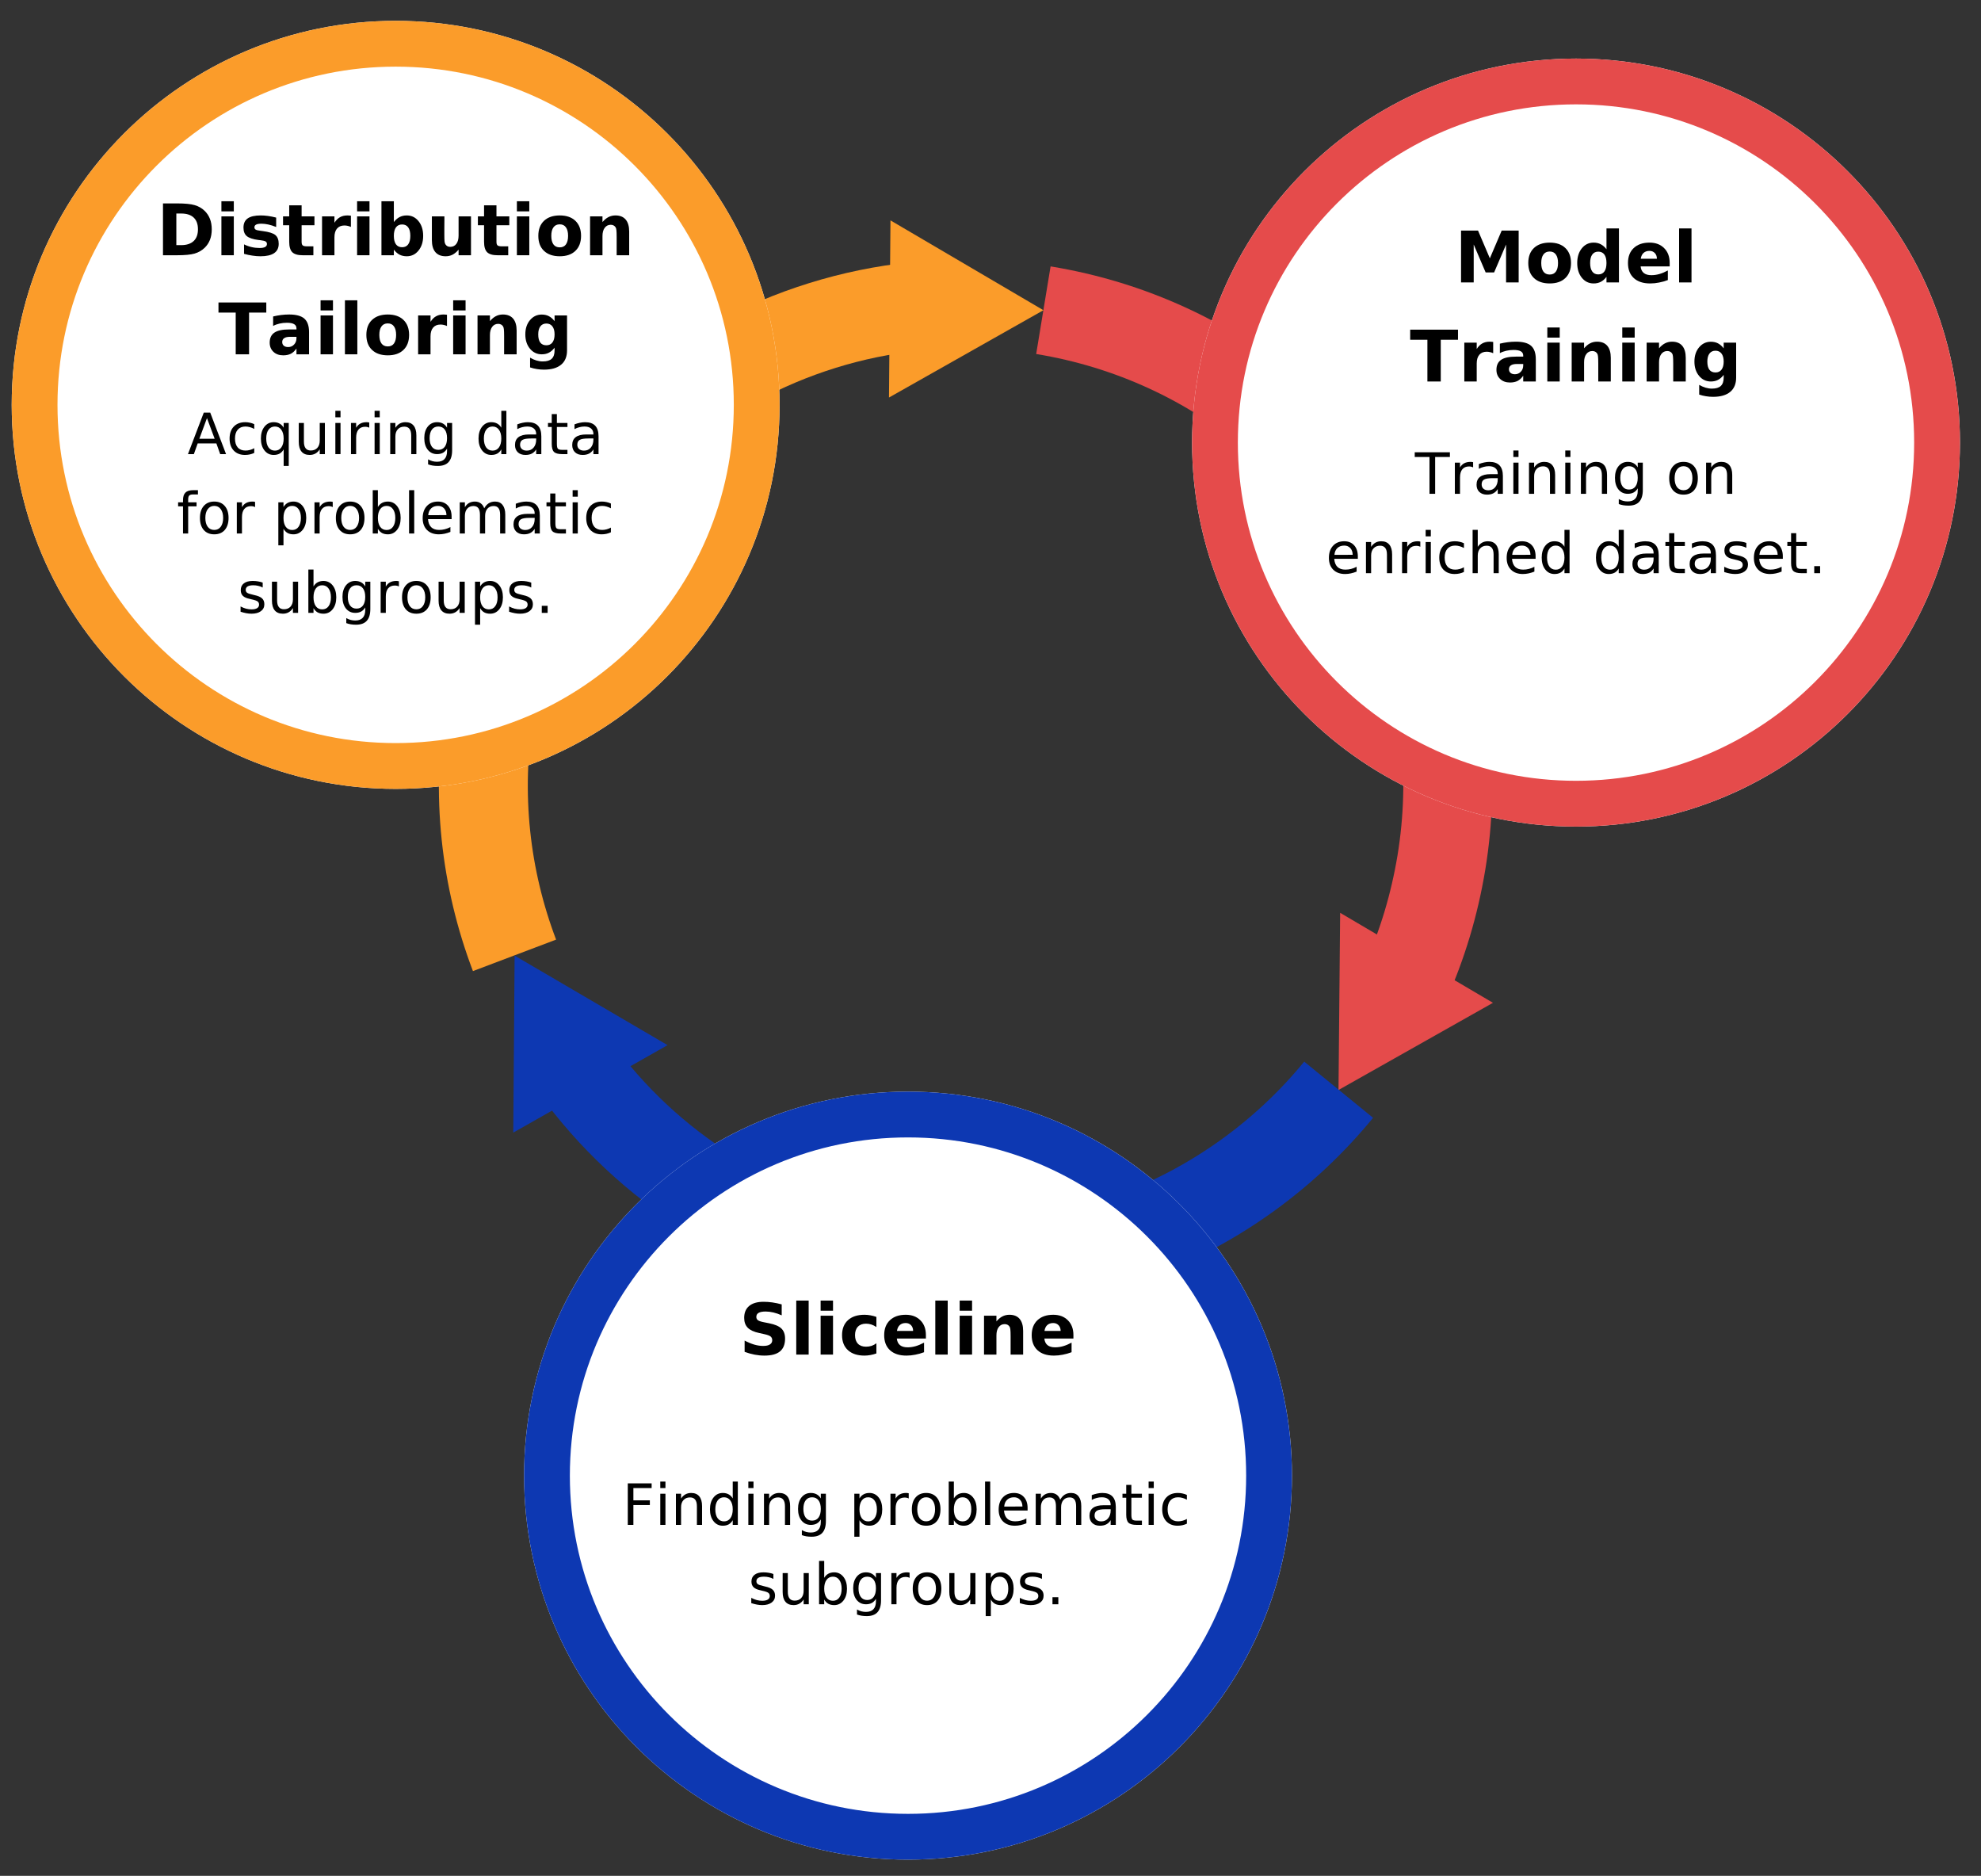<svg viewBox="139.4 63.286 486.746 460.814" version="1.0" preserveAspectRatio="xMidYMid meet" zoomAndPan="magnify" xmlns:xlink="http://www.w3.org/1999/xlink" xmlns="http://www.w3.org/2000/svg" style="max-height: 500px" width="486.746" height="460.814"><rect x="139.4" y="63.286" width="486.746" height="460.814" fill="#333333" stroke="none"/><defs><g/><clipPath id="65c0e92fa4"><path clip-rule="nonzero" d="M 245.23 117.426 L 508.211 117.426 L 508.211 391.176 L 245.23 391.176 Z M 245.23 117.426"/></clipPath><clipPath id="ac9419ead0"><path clip-rule="nonzero" d="M 245.23 117.426 L 508.211 117.426 L 508.211 391.176 L 245.23 391.176 Z M 245.23 117.426"/></clipPath><clipPath id="69d982eec4"><path clip-rule="nonzero" d="M 357 117.426 L 396 117.426 L 396 161 L 357 161 Z M 357 117.426"/></clipPath><clipPath id="5edbcd8bda"><path clip-rule="nonzero" d="M 245.23 117.426 L 508.211 117.426 L 508.211 391.176 L 245.23 391.176 Z M 245.23 117.426"/></clipPath><clipPath id="9f9f10b05b"><path clip-rule="nonzero" d="M 268.168 331.449 L 456.844 331.449 L 456.844 520.121 L 268.168 520.121 Z M 268.168 331.449"/></clipPath><clipPath id="5088e4da44"><path clip-rule="nonzero" d="M 362.508 331.449 C 310.406 331.449 268.168 373.684 268.168 425.785 C 268.168 477.887 310.406 520.121 362.508 520.121 C 414.609 520.121 456.844 477.887 456.844 425.785 C 456.844 373.684 414.609 331.449 362.508 331.449 Z M 362.508 331.449"/></clipPath><clipPath id="4cae344bac"><path clip-rule="nonzero" d="M 268.168 331.449 L 456.84 331.449 L 456.84 520.121 L 268.168 520.121 Z M 268.168 331.449"/></clipPath><clipPath id="06fedeaa80"><path clip-rule="nonzero" d="M 362.504 331.449 C 310.406 331.449 268.168 373.684 268.168 425.785 C 268.168 477.883 310.406 520.121 362.504 520.121 C 414.605 520.121 456.84 477.883 456.84 425.785 C 456.84 373.684 414.605 331.449 362.504 331.449 Z M 362.504 331.449"/></clipPath><clipPath id="06496554ea"><path clip-rule="nonzero" d="M 142.277 68.406 L 330.949 68.406 L 330.949 257.078 L 142.277 257.078 Z M 142.277 68.406"/></clipPath><clipPath id="b4ad8e44f4"><path clip-rule="nonzero" d="M 236.613 68.406 C 184.512 68.406 142.277 110.641 142.277 162.742 C 142.277 214.844 184.512 257.078 236.613 257.078 C 288.715 257.078 330.949 214.844 330.949 162.742 C 330.949 110.641 288.715 68.406 236.613 68.406 Z M 236.613 68.406"/></clipPath><clipPath id="e0b525da21"><path clip-rule="nonzero" d="M 142.277 68.406 L 330.949 68.406 L 330.949 257.078 L 142.277 257.078 Z M 142.277 68.406"/></clipPath><clipPath id="b1397d06ec"><path clip-rule="nonzero" d="M 236.613 68.406 C 184.512 68.406 142.277 110.641 142.277 162.742 C 142.277 214.844 184.512 257.078 236.613 257.078 C 288.711 257.078 330.949 214.844 330.949 162.742 C 330.949 110.641 288.711 68.406 236.613 68.406 Z M 236.613 68.406"/></clipPath><clipPath id="644294b326"><path clip-rule="nonzero" d="M 432.301 77.672 L 620.977 77.672 L 620.977 266.344 L 432.301 266.344 Z M 432.301 77.672"/></clipPath><clipPath id="a5a1c25577"><path clip-rule="nonzero" d="M 526.641 77.672 C 474.539 77.672 432.301 119.906 432.301 172.008 C 432.301 224.109 474.539 266.344 526.641 266.344 C 578.738 266.344 620.977 224.109 620.977 172.008 C 620.977 119.906 578.738 77.672 526.641 77.672 Z M 526.641 77.672"/></clipPath><clipPath id="faea8f5dee"><path clip-rule="nonzero" d="M 432.301 77.672 L 620.973 77.672 L 620.973 266.344 L 432.301 266.344 Z M 432.301 77.672"/></clipPath><clipPath id="81c63d2400"><path clip-rule="nonzero" d="M 526.637 77.672 C 474.539 77.672 432.301 119.906 432.301 172.008 C 432.301 224.105 474.539 266.344 526.637 266.344 C 578.738 266.344 620.973 224.105 620.973 172.008 C 620.973 119.906 578.738 77.672 526.637 77.672 Z M 526.637 77.672"/></clipPath></defs><g clip-path="url(#65c0e92fa4)"><path stroke-miterlimit="10" stroke-opacity="1" stroke-width="6" stroke="#e54b4b" d="M 5.88 51.44 C 4.76 48.94 3.95 46.25 3.48 43.41 C 2.52 37.56 3.19 31.83 5.17 26.66 C 9.14 16.16 18.45 8.02 30.33 6.07" stroke-linejoin="miter" fill="none" transform="matrix(-3.642, 0, 0, 3.635, 506.229, 117.425)" stroke-linecap="butt"/></g><path fill-rule="nonzero" fill-opacity="1" d="M 468.684 287.527 L 468.281 331.047 L 506.23 309.633 Z M 468.684 287.527" fill="#e54b4b"/><g clip-path="url(#ac9419ead0)"><path stroke-miterlimit="10" stroke-opacity="1" stroke-width="6" stroke="#fb9c2a" d="M 38.94 5.81 C 47.57 6.7 55.39 11.02 60.76 17.57 C 64.26 21.84 66.72 27.07 67.68 32.909 C 68.64 38.77 67.97 44.5 66.01 49.67" stroke-linejoin="miter" fill="none" transform="matrix(-3.642, 0, 0, 3.635, 506.229, 117.425)" stroke-linecap="butt"/></g><g clip-path="url(#69d982eec4)"><path fill-rule="nonzero" fill-opacity="1" d="M 357.832 160.941 L 395.777 139.492 L 358.195 117.426 Z M 357.832 160.941" fill="#fb9c2a"/></g><g clip-path="url(#5edbcd8bda)"><path stroke-miterlimit="10" stroke-opacity="1" stroke-width="6" stroke="#0d38b2" d="M 61.92 57.25 C 57.06 63.96 49.65 68.82 40.821 70.26 C 28.94 72.2 17.52 67.45 10.41 58.75" stroke-linejoin="miter" fill="none" transform="matrix(-3.642, 0, 0, 3.635, 506.229, 117.425)" stroke-linecap="butt"/></g><path fill-rule="nonzero" fill-opacity="1" d="M 303.426 320.031 L 265.844 298.035 L 265.516 341.516 Z M 303.426 320.031" fill="#0d38b2"/><g clip-path="url(#9f9f10b05b)"><g clip-path="url(#5088e4da44)"><path fill-rule="nonzero" fill-opacity="1" d="M 268.168 331.449 L 456.844 331.449 L 456.844 520.121 L 268.168 520.121 Z M 268.168 331.449" fill="#ffffff"/></g></g><g clip-path="url(#4cae344bac)"><g clip-path="url(#06fedeaa80)"><path stroke-miterlimit="4" stroke-opacity="1" stroke-width="30" stroke="#0d38b2" d="M 125.779 0.002 C 56.315 0.002 -0.002 56.315 -0.002 125.783 C -0.002 195.247 56.315 251.565 125.779 251.565 C 195.248 251.565 251.56 195.247 251.56 125.783 C 251.56 56.315 195.248 0.002 125.779 0.002 Z M 125.779 0.002" stroke-linejoin="miter" fill="none" transform="matrix(0.75, 0, 0, 0.75, 268.17, 331.448)" stroke-linecap="butt"/></g></g><g clip-path="url(#06496554ea)"><g clip-path="url(#b4ad8e44f4)"><path fill-rule="nonzero" fill-opacity="1" d="M 142.277 68.406 L 330.949 68.406 L 330.949 257.078 L 142.277 257.078 Z M 142.277 68.406" fill="#ffffff"/></g></g><g clip-path="url(#e0b525da21)"><g clip-path="url(#b1397d06ec)"><path stroke-miterlimit="4" stroke-opacity="1" stroke-width="30" stroke="#fb9c2a" d="M 125.783 0.001 C 56.315 0.001 0.002 56.313 0.002 125.782 C 0.002 195.251 56.315 251.563 125.783 251.563 C 195.247 251.563 251.565 195.251 251.565 125.782 C 251.565 56.313 195.247 0.001 125.783 0.001 Z M 125.783 0.001" stroke-linejoin="miter" fill="none" transform="matrix(0.75, 0, 0, 0.75, 142.276, 68.406)" stroke-linecap="butt"/></g></g><g clip-path="url(#644294b326)"><g clip-path="url(#a5a1c25577)"><path fill-rule="nonzero" fill-opacity="1" d="M 432.301 77.672 L 620.977 77.672 L 620.977 266.344 L 432.301 266.344 Z M 432.301 77.672" fill="#ffffff"/></g></g><g clip-path="url(#faea8f5dee)"><g clip-path="url(#81c63d2400)"><path stroke-miterlimit="4" stroke-opacity="1" stroke-width="30" stroke="#e54b4b" d="M 125.779 0.001 C 56.316 0.001 -0.002 56.313 -0.002 125.782 C -0.002 195.246 56.316 251.563 125.779 251.563 C 195.248 251.563 251.56 195.246 251.56 125.782 C 251.56 56.313 195.248 0.001 125.779 0.001 Z M 125.779 0.001" stroke-linejoin="miter" fill="none" transform="matrix(0.75, 0, 0, 0.75, 432.302, 77.671)" stroke-linecap="butt"/></g></g><g fill-opacity="1" fill="#000000"><g transform="translate(496.781, 132.666)"><g><path d="M 1.609 -12.734 L 5.781 -12.734 L 8.688 -5.922 L 11.594 -12.734 L 15.766 -12.734 L 15.766 0 L 12.672 0 L 12.672 -9.312 L 9.734 -2.453 L 7.656 -2.453 L 4.719 -9.312 L 4.719 0 L 1.609 0 Z M 1.609 -12.734"/></g></g></g><g fill-opacity="1" fill="#000000"><g transform="translate(514.158, 132.666)"><g><path d="M 6.016 -7.594 C 5.336 -7.594 4.82 -7.348 4.469 -6.859 C 4.113 -6.379 3.938 -5.68 3.938 -4.766 C 3.938 -3.848 4.113 -3.145 4.469 -2.656 C 4.82 -2.176 5.336 -1.938 6.016 -1.938 C 6.68 -1.938 7.188 -2.176 7.531 -2.656 C 7.883 -3.145 8.062 -3.848 8.062 -4.766 C 8.062 -5.68 7.883 -6.379 7.531 -6.859 C 7.188 -7.348 6.68 -7.594 6.016 -7.594 Z M 6.016 -9.781 C 7.66 -9.781 8.941 -9.336 9.859 -8.453 C 10.785 -7.566 11.25 -6.336 11.25 -4.766 C 11.25 -3.191 10.785 -1.961 9.859 -1.078 C 8.941 -0.191 7.66 0.25 6.016 0.25 C 4.367 0.25 3.078 -0.191 2.141 -1.078 C 1.211 -1.961 0.75 -3.191 0.75 -4.766 C 0.75 -6.336 1.211 -7.566 2.141 -8.453 C 3.078 -9.336 4.367 -9.781 6.016 -9.781 Z M 6.016 -9.781"/></g></g></g><g fill-opacity="1" fill="#000000"><g transform="translate(526.155, 132.666)"><g><path d="M 7.969 -8.156 L 7.969 -13.266 L 11.031 -13.266 L 11.031 0 L 7.969 0 L 7.969 -1.375 C 7.539 -0.812 7.07 -0.398 6.562 -0.141 C 6.062 0.117 5.477 0.25 4.812 0.25 C 3.633 0.25 2.664 -0.219 1.906 -1.156 C 1.156 -2.094 0.781 -3.297 0.781 -4.766 C 0.781 -6.242 1.156 -7.445 1.906 -8.375 C 2.664 -9.312 3.633 -9.781 4.812 -9.781 C 5.477 -9.781 6.062 -9.645 6.562 -9.375 C 7.07 -9.113 7.539 -8.707 7.969 -8.156 Z M 5.953 -1.969 C 6.609 -1.969 7.109 -2.207 7.453 -2.688 C 7.797 -3.164 7.969 -3.859 7.969 -4.766 C 7.969 -5.68 7.797 -6.375 7.453 -6.844 C 7.109 -7.32 6.609 -7.562 5.953 -7.562 C 5.305 -7.562 4.812 -7.32 4.469 -6.844 C 4.125 -6.375 3.953 -5.68 3.953 -4.766 C 3.953 -3.859 4.125 -3.164 4.469 -2.688 C 4.812 -2.207 5.305 -1.969 5.953 -1.969 Z M 5.953 -1.969"/></g></g></g><g fill-opacity="1" fill="#000000"><g transform="translate(538.654, 132.666)"><g><path d="M 11 -4.797 L 11 -3.938 L 3.859 -3.938 C 3.93 -3.219 4.191 -2.676 4.641 -2.312 C 5.086 -1.957 5.707 -1.781 6.5 -1.781 C 7.145 -1.781 7.801 -1.875 8.469 -2.062 C 9.145 -2.258 9.836 -2.551 10.547 -2.938 L 10.547 -0.578 C 9.828 -0.305 9.102 -0.102 8.375 0.031 C 7.656 0.176 6.938 0.25 6.219 0.25 C 4.488 0.25 3.145 -0.188 2.188 -1.062 C 1.227 -1.945 0.75 -3.18 0.75 -4.766 C 0.75 -6.328 1.219 -7.551 2.156 -8.438 C 3.102 -9.332 4.398 -9.781 6.047 -9.781 C 7.547 -9.781 8.742 -9.328 9.641 -8.422 C 10.547 -7.523 11 -6.316 11 -4.797 Z M 7.859 -5.812 C 7.859 -6.395 7.688 -6.863 7.344 -7.219 C 7.008 -7.57 6.57 -7.75 6.031 -7.75 C 5.438 -7.75 4.953 -7.582 4.578 -7.25 C 4.211 -6.914 3.984 -6.438 3.891 -5.812 Z M 7.859 -5.812"/></g></g></g><g fill-opacity="1" fill="#000000"><g transform="translate(550.498, 132.666)"><g><path d="M 1.469 -13.266 L 4.516 -13.266 L 4.516 0 L 1.469 0 Z M 1.469 -13.266"/></g></g></g><g fill-opacity="1" fill="#000000"><g transform="translate(485.812, 157.002)"><g><path d="M 0.078 -12.734 L 11.828 -12.734 L 11.828 -10.25 L 7.594 -10.25 L 7.594 0 L 4.312 0 L 4.312 -10.25 L 0.078 -10.25 Z M 0.078 -12.734"/></g></g></g><g fill-opacity="1" fill="#000000"><g transform="translate(497.724, 157.002)"><g><path d="M 8.562 -6.953 C 8.289 -7.078 8.023 -7.164 7.766 -7.219 C 7.504 -7.281 7.238 -7.312 6.969 -7.312 C 6.188 -7.312 5.582 -7.062 5.156 -6.562 C 4.727 -6.062 4.516 -5.344 4.516 -4.406 L 4.516 0 L 1.469 0 L 1.469 -9.547 L 4.516 -9.547 L 4.516 -7.984 C 4.91 -8.609 5.363 -9.062 5.875 -9.344 C 6.383 -9.633 6.992 -9.781 7.703 -9.781 C 7.805 -9.781 7.914 -9.773 8.031 -9.766 C 8.156 -9.766 8.332 -9.75 8.562 -9.719 Z M 8.562 -6.953"/></g></g></g><g fill-opacity="1" fill="#000000"><g transform="translate(506.336, 157.002)"><g><path d="M 5.75 -4.297 C 5.113 -4.297 4.633 -4.188 4.312 -3.969 C 3.988 -3.758 3.828 -3.441 3.828 -3.016 C 3.828 -2.629 3.957 -2.328 4.219 -2.109 C 4.477 -1.891 4.836 -1.781 5.297 -1.781 C 5.867 -1.781 6.348 -1.984 6.734 -2.391 C 7.129 -2.805 7.328 -3.328 7.328 -3.953 L 7.328 -4.297 Z M 10.422 -5.453 L 10.422 0 L 7.328 0 L 7.328 -1.422 C 6.922 -0.836 6.461 -0.41 5.953 -0.141 C 5.441 0.117 4.816 0.25 4.078 0.25 C 3.086 0.25 2.285 -0.035 1.672 -0.609 C 1.055 -1.191 0.75 -1.941 0.75 -2.859 C 0.75 -3.984 1.133 -4.805 1.906 -5.328 C 2.676 -5.848 3.883 -6.109 5.531 -6.109 L 7.328 -6.109 L 7.328 -6.359 C 7.328 -6.836 7.133 -7.188 6.75 -7.406 C 6.375 -7.633 5.785 -7.75 4.984 -7.75 C 4.328 -7.75 3.719 -7.68 3.156 -7.547 C 2.594 -7.422 2.07 -7.227 1.594 -6.969 L 1.594 -9.297 C 2.238 -9.453 2.891 -9.57 3.547 -9.656 C 4.211 -9.738 4.875 -9.781 5.531 -9.781 C 7.258 -9.781 8.504 -9.441 9.266 -8.766 C 10.035 -8.086 10.422 -6.984 10.422 -5.453 Z M 10.422 -5.453"/></g></g></g><g fill-opacity="1" fill="#000000"><g transform="translate(518.119, 157.002)"><g><path d="M 1.469 -9.547 L 4.516 -9.547 L 4.516 0 L 1.469 0 Z M 1.469 -13.266 L 4.516 -13.266 L 4.516 -10.781 L 1.469 -10.781 Z M 1.469 -13.266"/></g></g></g><g fill-opacity="1" fill="#000000"><g transform="translate(524.105, 157.002)"><g><path d="M 11.078 -5.812 L 11.078 0 L 8 0 L 8 -4.453 C 8 -5.273 7.977 -5.844 7.938 -6.156 C 7.906 -6.469 7.844 -6.695 7.75 -6.844 C 7.633 -7.039 7.473 -7.195 7.266 -7.312 C 7.055 -7.426 6.82 -7.484 6.562 -7.484 C 5.926 -7.484 5.426 -7.234 5.062 -6.734 C 4.695 -6.242 4.516 -5.566 4.516 -4.703 L 4.516 0 L 1.469 0 L 1.469 -9.547 L 4.516 -9.547 L 4.516 -8.156 C 4.984 -8.707 5.473 -9.113 5.984 -9.375 C 6.504 -9.645 7.078 -9.781 7.703 -9.781 C 8.805 -9.781 9.645 -9.441 10.219 -8.766 C 10.789 -8.086 11.078 -7.102 11.078 -5.812 Z M 11.078 -5.812"/></g></g></g><g fill-opacity="1" fill="#000000"><g transform="translate(536.536, 157.002)"><g><path d="M 1.469 -9.547 L 4.516 -9.547 L 4.516 0 L 1.469 0 Z M 1.469 -13.266 L 4.516 -13.266 L 4.516 -10.781 L 1.469 -10.781 Z M 1.469 -13.266"/></g></g></g><g fill-opacity="1" fill="#000000"><g transform="translate(542.522, 157.002)"><g><path d="M 11.078 -5.812 L 11.078 0 L 8 0 L 8 -4.453 C 8 -5.273 7.977 -5.844 7.938 -6.156 C 7.906 -6.469 7.844 -6.695 7.75 -6.844 C 7.633 -7.039 7.473 -7.195 7.266 -7.312 C 7.055 -7.426 6.82 -7.484 6.562 -7.484 C 5.926 -7.484 5.426 -7.234 5.062 -6.734 C 4.695 -6.242 4.516 -5.566 4.516 -4.703 L 4.516 0 L 1.469 0 L 1.469 -9.547 L 4.516 -9.547 L 4.516 -8.156 C 4.984 -8.707 5.473 -9.113 5.984 -9.375 C 6.504 -9.645 7.078 -9.781 7.703 -9.781 C 8.805 -9.781 9.645 -9.441 10.219 -8.766 C 10.789 -8.086 11.078 -7.102 11.078 -5.812 Z M 11.078 -5.812"/></g></g></g><g fill-opacity="1" fill="#000000"><g transform="translate(554.953, 157.002)"><g><path d="M 7.969 -1.625 C 7.539 -1.062 7.07 -0.648 6.562 -0.391 C 6.062 -0.129 5.477 0 4.812 0 C 3.656 0 2.691 -0.457 1.922 -1.375 C 1.16 -2.289 0.781 -3.461 0.781 -4.891 C 0.781 -6.316 1.16 -7.484 1.922 -8.391 C 2.691 -9.305 3.656 -9.766 4.812 -9.766 C 5.477 -9.766 6.062 -9.633 6.562 -9.375 C 7.07 -9.113 7.539 -8.703 7.969 -8.141 L 7.969 -9.547 L 11.031 -9.547 L 11.031 -0.969 C 11.031 0.57 10.547 1.742 9.578 2.547 C 8.609 3.359 7.203 3.766 5.359 3.766 C 4.766 3.766 4.188 3.719 3.625 3.625 C 3.07 3.539 2.516 3.406 1.953 3.219 L 1.953 0.828 C 2.484 1.141 3.004 1.367 3.516 1.516 C 4.035 1.672 4.551 1.75 5.062 1.75 C 6.062 1.75 6.797 1.531 7.266 1.094 C 7.734 0.656 7.969 -0.031 7.969 -0.969 Z M 5.953 -7.562 C 5.316 -7.562 4.82 -7.328 4.469 -6.859 C 4.125 -6.398 3.953 -5.742 3.953 -4.891 C 3.953 -4.016 4.117 -3.348 4.453 -2.891 C 4.797 -2.441 5.297 -2.219 5.953 -2.219 C 6.586 -2.219 7.082 -2.445 7.438 -2.906 C 7.789 -3.375 7.969 -4.035 7.969 -4.891 C 7.969 -5.742 7.789 -6.398 7.438 -6.859 C 7.082 -7.328 6.586 -7.562 5.953 -7.562 Z M 5.953 -7.562"/></g></g></g><g fill-opacity="1" fill="#000000"><g transform="translate(321.001, 396.047)"><g><path d="M 10.469 -12.328 L 10.469 -9.641 C 9.77 -9.953 9.086 -10.188 8.422 -10.344 C 7.754 -10.5 7.125 -10.578 6.531 -10.578 C 5.75 -10.578 5.172 -10.469 4.797 -10.25 C 4.422 -10.039 4.234 -9.707 4.234 -9.25 C 4.234 -8.914 4.359 -8.648 4.609 -8.453 C 4.859 -8.266 5.316 -8.102 5.984 -7.969 L 7.391 -7.688 C 8.805 -7.406 9.812 -6.973 10.406 -6.391 C 11 -5.805 11.297 -4.984 11.297 -3.922 C 11.297 -2.516 10.879 -1.469 10.047 -0.781 C 9.211 -0.094 7.941 0.25 6.234 0.25 C 5.43 0.25 4.617 0.172 3.797 0.016 C 2.984 -0.141 2.172 -0.367 1.359 -0.672 L 1.359 -3.438 C 2.172 -3.008 2.957 -2.68 3.719 -2.453 C 4.477 -2.234 5.211 -2.125 5.922 -2.125 C 6.641 -2.125 7.188 -2.242 7.562 -2.484 C 7.945 -2.723 8.141 -3.066 8.141 -3.516 C 8.141 -3.91 8.008 -4.219 7.75 -4.438 C 7.488 -4.656 6.973 -4.848 6.203 -5.016 L 4.938 -5.297 C 3.656 -5.566 2.719 -6 2.125 -6.594 C 1.539 -7.195 1.25 -8.004 1.25 -9.016 C 1.25 -10.285 1.656 -11.258 2.469 -11.938 C 3.289 -12.625 4.473 -12.969 6.016 -12.969 C 6.711 -12.969 7.43 -12.914 8.172 -12.812 C 8.91 -12.707 9.676 -12.547 10.469 -12.328 Z M 10.469 -12.328"/></g></g></g><g fill-opacity="1" fill="#000000"><g transform="translate(333.578, 396.047)"><g><path d="M 1.469 -13.266 L 4.516 -13.266 L 4.516 0 L 1.469 0 Z M 1.469 -13.266"/></g></g></g><g fill-opacity="1" fill="#000000"><g transform="translate(339.563, 396.047)"><g><path d="M 1.469 -9.547 L 4.516 -9.547 L 4.516 0 L 1.469 0 Z M 1.469 -13.266 L 4.516 -13.266 L 4.516 -10.781 L 1.469 -10.781 Z M 1.469 -13.266"/></g></g></g><g fill-opacity="1" fill="#000000"><g transform="translate(345.549, 396.047)"><g><path d="M 9.188 -9.25 L 9.188 -6.766 C 8.77 -7.047 8.352 -7.254 7.938 -7.391 C 7.52 -7.523 7.086 -7.594 6.641 -7.594 C 5.785 -7.594 5.117 -7.344 4.641 -6.844 C 4.172 -6.352 3.938 -5.66 3.938 -4.766 C 3.938 -3.867 4.172 -3.172 4.641 -2.672 C 5.117 -2.18 5.785 -1.938 6.641 -1.938 C 7.117 -1.938 7.57 -2.004 8 -2.141 C 8.426 -2.285 8.82 -2.5 9.188 -2.781 L 9.188 -0.281 C 8.707 -0.102 8.223 0.023 7.734 0.109 C 7.242 0.203 6.75 0.25 6.25 0.25 C 4.531 0.25 3.18 -0.191 2.203 -1.078 C 1.234 -1.961 0.75 -3.191 0.75 -4.766 C 0.75 -6.336 1.234 -7.566 2.203 -8.453 C 3.18 -9.336 4.531 -9.781 6.25 -9.781 C 6.75 -9.781 7.242 -9.734 7.734 -9.641 C 8.223 -9.555 8.707 -9.426 9.188 -9.25 Z M 9.188 -9.25"/></g></g></g><g fill-opacity="1" fill="#000000"><g transform="translate(355.9, 396.047)"><g><path d="M 11 -4.797 L 11 -3.938 L 3.859 -3.938 C 3.93 -3.219 4.191 -2.676 4.641 -2.312 C 5.086 -1.957 5.707 -1.781 6.5 -1.781 C 7.145 -1.781 7.801 -1.875 8.469 -2.062 C 9.145 -2.258 9.836 -2.551 10.547 -2.938 L 10.547 -0.578 C 9.828 -0.305 9.102 -0.102 8.375 0.031 C 7.656 0.176 6.938 0.25 6.219 0.25 C 4.488 0.25 3.145 -0.188 2.188 -1.062 C 1.227 -1.945 0.75 -3.18 0.75 -4.766 C 0.75 -6.328 1.219 -7.551 2.156 -8.438 C 3.102 -9.332 4.398 -9.781 6.047 -9.781 C 7.547 -9.781 8.742 -9.328 9.641 -8.422 C 10.547 -7.523 11 -6.316 11 -4.797 Z M 7.859 -5.812 C 7.859 -6.395 7.688 -6.863 7.344 -7.219 C 7.008 -7.57 6.57 -7.75 6.031 -7.75 C 5.438 -7.75 4.953 -7.582 4.578 -7.25 C 4.211 -6.914 3.984 -6.438 3.891 -5.812 Z M 7.859 -5.812"/></g></g></g><g fill-opacity="1" fill="#000000"><g transform="translate(367.743, 396.047)"><g><path d="M 1.469 -13.266 L 4.516 -13.266 L 4.516 0 L 1.469 0 Z M 1.469 -13.266"/></g></g></g><g fill-opacity="1" fill="#000000"><g transform="translate(373.729, 396.047)"><g><path d="M 1.469 -9.547 L 4.516 -9.547 L 4.516 0 L 1.469 0 Z M 1.469 -13.266 L 4.516 -13.266 L 4.516 -10.781 L 1.469 -10.781 Z M 1.469 -13.266"/></g></g></g><g fill-opacity="1" fill="#000000"><g transform="translate(379.714, 396.047)"><g><path d="M 11.078 -5.812 L 11.078 0 L 8 0 L 8 -4.453 C 8 -5.273 7.977 -5.844 7.938 -6.156 C 7.906 -6.469 7.844 -6.695 7.75 -6.844 C 7.633 -7.039 7.473 -7.195 7.266 -7.312 C 7.055 -7.426 6.82 -7.484 6.562 -7.484 C 5.926 -7.484 5.426 -7.234 5.062 -6.734 C 4.695 -6.242 4.516 -5.566 4.516 -4.703 L 4.516 0 L 1.469 0 L 1.469 -9.547 L 4.516 -9.547 L 4.516 -8.156 C 4.984 -8.707 5.473 -9.113 5.984 -9.375 C 6.504 -9.645 7.078 -9.781 7.703 -9.781 C 8.805 -9.781 9.645 -9.441 10.219 -8.766 C 10.789 -8.086 11.078 -7.102 11.078 -5.812 Z M 11.078 -5.812"/></g></g></g><g fill-opacity="1" fill="#000000"><g transform="translate(392.146, 396.047)"><g><path d="M 11 -4.797 L 11 -3.938 L 3.859 -3.938 C 3.93 -3.219 4.191 -2.676 4.641 -2.312 C 5.086 -1.957 5.707 -1.781 6.5 -1.781 C 7.145 -1.781 7.801 -1.875 8.469 -2.062 C 9.145 -2.258 9.836 -2.551 10.547 -2.938 L 10.547 -0.578 C 9.828 -0.305 9.102 -0.102 8.375 0.031 C 7.656 0.176 6.938 0.25 6.219 0.25 C 4.488 0.25 3.145 -0.188 2.188 -1.062 C 1.227 -1.945 0.75 -3.18 0.75 -4.766 C 0.75 -6.328 1.219 -7.551 2.156 -8.438 C 3.102 -9.332 4.398 -9.781 6.047 -9.781 C 7.547 -9.781 8.742 -9.328 9.641 -8.422 C 10.547 -7.523 11 -6.316 11 -4.797 Z M 7.859 -5.812 C 7.859 -6.395 7.688 -6.863 7.344 -7.219 C 7.008 -7.57 6.57 -7.75 6.031 -7.75 C 5.438 -7.75 4.953 -7.582 4.578 -7.25 C 4.211 -6.914 3.984 -6.438 3.891 -5.812 Z M 7.859 -5.812"/></g></g></g><g fill-opacity="1" fill="#000000"><g transform="translate(292.277, 437.885)"><g><path d="M 1.375 -10.203 L 7.234 -10.203 L 7.234 -9.047 L 2.75 -9.047 L 2.75 -6.031 L 6.797 -6.031 L 6.797 -4.875 L 2.75 -4.875 L 2.75 0 L 1.375 0 Z M 1.375 -10.203"/></g></g></g><g fill-opacity="1" fill="#000000"><g transform="translate(300.325, 437.885)"><g><path d="M 1.312 -7.656 L 2.578 -7.656 L 2.578 0 L 1.312 0 Z M 1.312 -10.641 L 2.578 -10.641 L 2.578 -9.047 L 1.312 -9.047 Z M 1.312 -10.641"/></g></g></g><g fill-opacity="1" fill="#000000"><g transform="translate(304.212, 437.885)"><g><path d="M 7.688 -4.625 L 7.688 0 L 6.422 0 L 6.422 -4.578 C 6.422 -5.305 6.281 -5.848 6 -6.203 C 5.719 -6.566 5.297 -6.75 4.734 -6.75 C 4.055 -6.75 3.52 -6.531 3.125 -6.094 C 2.727 -5.664 2.531 -5.078 2.531 -4.328 L 2.531 0 L 1.266 0 L 1.266 -7.656 L 2.531 -7.656 L 2.531 -6.469 C 2.832 -6.926 3.188 -7.27 3.594 -7.5 C 4.008 -7.727 4.484 -7.844 5.016 -7.844 C 5.891 -7.844 6.551 -7.566 7 -7.016 C 7.457 -6.473 7.688 -5.676 7.688 -4.625 Z M 7.688 -4.625"/></g></g></g><g fill-opacity="1" fill="#000000"><g transform="translate(313.08, 437.885)"><g><path d="M 6.359 -6.5 L 6.359 -10.641 L 7.609 -10.641 L 7.609 0 L 6.359 0 L 6.359 -1.156 C 6.098 -0.695 5.766 -0.352 5.359 -0.125 C 4.953 0.094 4.469 0.203 3.906 0.203 C 2.977 0.203 2.223 -0.164 1.641 -0.906 C 1.055 -1.645 0.766 -2.617 0.766 -3.828 C 0.766 -5.023 1.055 -5.992 1.641 -6.734 C 2.223 -7.473 2.977 -7.844 3.906 -7.844 C 4.469 -7.844 4.953 -7.727 5.359 -7.5 C 5.766 -7.281 6.098 -6.945 6.359 -6.5 Z M 2.078 -3.828 C 2.078 -2.898 2.266 -2.172 2.641 -1.641 C 3.023 -1.117 3.551 -0.859 4.219 -0.859 C 4.875 -0.859 5.395 -1.117 5.781 -1.641 C 6.164 -2.172 6.359 -2.898 6.359 -3.828 C 6.359 -4.742 6.164 -5.461 5.781 -5.984 C 5.395 -6.516 4.875 -6.781 4.219 -6.781 C 3.551 -6.781 3.023 -6.516 2.641 -5.984 C 2.266 -5.461 2.078 -4.742 2.078 -3.828 Z M 2.078 -3.828"/></g></g></g><g fill-opacity="1" fill="#000000"><g transform="translate(321.962, 437.885)"><g><path d="M 1.312 -7.656 L 2.578 -7.656 L 2.578 0 L 1.312 0 Z M 1.312 -10.641 L 2.578 -10.641 L 2.578 -9.047 L 1.312 -9.047 Z M 1.312 -10.641"/></g></g></g><g fill-opacity="1" fill="#000000"><g transform="translate(325.85, 437.885)"><g><path d="M 7.688 -4.625 L 7.688 0 L 6.422 0 L 6.422 -4.578 C 6.422 -5.305 6.281 -5.848 6 -6.203 C 5.719 -6.566 5.297 -6.75 4.734 -6.75 C 4.055 -6.75 3.52 -6.531 3.125 -6.094 C 2.727 -5.664 2.531 -5.078 2.531 -4.328 L 2.531 0 L 1.266 0 L 1.266 -7.656 L 2.531 -7.656 L 2.531 -6.469 C 2.832 -6.926 3.188 -7.27 3.594 -7.5 C 4.008 -7.727 4.484 -7.844 5.016 -7.844 C 5.891 -7.844 6.551 -7.566 7 -7.016 C 7.457 -6.473 7.688 -5.676 7.688 -4.625 Z M 7.688 -4.625"/></g></g></g><g fill-opacity="1" fill="#000000"><g transform="translate(334.718, 437.885)"><g><path d="M 6.359 -3.922 C 6.359 -4.828 6.172 -5.531 5.797 -6.031 C 5.422 -6.531 4.895 -6.781 4.219 -6.781 C 3.539 -6.781 3.016 -6.531 2.641 -6.031 C 2.266 -5.531 2.078 -4.828 2.078 -3.922 C 2.078 -3.016 2.266 -2.305 2.641 -1.797 C 3.016 -1.297 3.539 -1.047 4.219 -1.047 C 4.895 -1.047 5.422 -1.297 5.797 -1.797 C 6.172 -2.305 6.359 -3.016 6.359 -3.922 Z M 7.609 -0.953 C 7.609 0.348 7.316 1.316 6.734 1.953 C 6.16 2.586 5.281 2.906 4.094 2.906 C 3.645 2.906 3.223 2.875 2.828 2.812 C 2.441 2.75 2.066 2.648 1.703 2.516 L 1.703 1.281 C 2.066 1.488 2.426 1.641 2.781 1.734 C 3.145 1.828 3.516 1.875 3.891 1.875 C 4.711 1.875 5.328 1.656 5.734 1.219 C 6.148 0.789 6.359 0.145 6.359 -0.719 L 6.359 -1.344 C 6.098 -0.895 5.766 -0.555 5.359 -0.328 C 4.953 -0.109 4.469 0 3.906 0 C 2.969 0 2.207 -0.352 1.625 -1.062 C 1.051 -1.781 0.766 -2.734 0.766 -3.922 C 0.766 -5.098 1.051 -6.047 1.625 -6.766 C 2.207 -7.484 2.969 -7.844 3.906 -7.844 C 4.469 -7.844 4.953 -7.727 5.359 -7.5 C 5.766 -7.281 6.098 -6.945 6.359 -6.5 L 6.359 -7.656 L 7.609 -7.656 Z M 7.609 -0.953"/></g></g></g><g fill-opacity="1" fill="#000000"><g transform="translate(343.6, 437.885)"><g/></g></g><g fill-opacity="1" fill="#000000"><g transform="translate(348.047, 437.885)"><g><path d="M 2.531 -1.156 L 2.531 2.906 L 1.266 2.906 L 1.266 -7.656 L 2.531 -7.656 L 2.531 -6.5 C 2.801 -6.945 3.133 -7.281 3.531 -7.5 C 3.938 -7.727 4.422 -7.844 4.984 -7.844 C 5.91 -7.844 6.664 -7.473 7.25 -6.734 C 7.832 -5.992 8.125 -5.023 8.125 -3.828 C 8.125 -2.617 7.832 -1.645 7.25 -0.906 C 6.664 -0.164 5.91 0.203 4.984 0.203 C 4.422 0.203 3.938 0.094 3.531 -0.125 C 3.133 -0.352 2.801 -0.695 2.531 -1.156 Z M 6.812 -3.828 C 6.812 -4.742 6.617 -5.461 6.234 -5.984 C 5.859 -6.516 5.336 -6.781 4.672 -6.781 C 4.004 -6.781 3.477 -6.516 3.094 -5.984 C 2.719 -5.461 2.531 -4.742 2.531 -3.828 C 2.531 -2.898 2.719 -2.172 3.094 -1.641 C 3.477 -1.117 4.004 -0.859 4.672 -0.859 C 5.336 -0.859 5.859 -1.117 6.234 -1.641 C 6.617 -2.172 6.812 -2.898 6.812 -3.828 Z M 6.812 -3.828"/></g></g></g><g fill-opacity="1" fill="#000000"><g transform="translate(356.929, 437.885)"><g><path d="M 5.75 -6.484 C 5.613 -6.566 5.461 -6.625 5.297 -6.656 C 5.129 -6.695 4.945 -6.719 4.75 -6.719 C 4.031 -6.719 3.477 -6.484 3.094 -6.016 C 2.719 -5.555 2.531 -4.895 2.531 -4.031 L 2.531 0 L 1.266 0 L 1.266 -7.656 L 2.531 -7.656 L 2.531 -6.469 C 2.801 -6.938 3.145 -7.281 3.562 -7.5 C 3.988 -7.727 4.504 -7.844 5.109 -7.844 C 5.203 -7.844 5.301 -7.836 5.406 -7.828 C 5.508 -7.816 5.625 -7.797 5.75 -7.766 Z M 5.75 -6.484"/></g></g></g><g fill-opacity="1" fill="#000000"><g transform="translate(362.682, 437.885)"><g><path d="M 4.281 -6.781 C 3.613 -6.781 3.082 -6.516 2.688 -5.984 C 2.289 -5.461 2.094 -4.742 2.094 -3.828 C 2.094 -2.91 2.285 -2.188 2.672 -1.656 C 3.066 -1.133 3.602 -0.875 4.281 -0.875 C 4.957 -0.875 5.488 -1.133 5.875 -1.656 C 6.27 -2.188 6.469 -2.91 6.469 -3.828 C 6.469 -4.734 6.27 -5.453 5.875 -5.984 C 5.488 -6.516 4.957 -6.781 4.281 -6.781 Z M 4.281 -7.844 C 5.375 -7.844 6.234 -7.484 6.859 -6.766 C 7.484 -6.055 7.797 -5.078 7.797 -3.828 C 7.797 -2.566 7.484 -1.578 6.859 -0.859 C 6.234 -0.148 5.375 0.203 4.281 0.203 C 3.188 0.203 2.328 -0.148 1.703 -0.859 C 1.078 -1.578 0.766 -2.566 0.766 -3.828 C 0.766 -5.078 1.078 -6.055 1.703 -6.766 C 2.328 -7.484 3.188 -7.844 4.281 -7.844 Z M 4.281 -7.844"/></g></g></g><g fill-opacity="1" fill="#000000"><g transform="translate(371.242, 437.885)"><g><path d="M 6.812 -3.828 C 6.812 -4.742 6.617 -5.461 6.234 -5.984 C 5.859 -6.516 5.336 -6.781 4.672 -6.781 C 4.004 -6.781 3.477 -6.516 3.094 -5.984 C 2.719 -5.461 2.531 -4.742 2.531 -3.828 C 2.531 -2.898 2.719 -2.172 3.094 -1.641 C 3.477 -1.117 4.004 -0.859 4.672 -0.859 C 5.336 -0.859 5.859 -1.117 6.234 -1.641 C 6.617 -2.172 6.812 -2.898 6.812 -3.828 Z M 2.531 -6.5 C 2.801 -6.945 3.133 -7.281 3.531 -7.5 C 3.938 -7.727 4.422 -7.844 4.984 -7.844 C 5.91 -7.844 6.664 -7.473 7.25 -6.734 C 7.832 -5.992 8.125 -5.023 8.125 -3.828 C 8.125 -2.617 7.832 -1.645 7.25 -0.906 C 6.664 -0.164 5.91 0.203 4.984 0.203 C 4.422 0.203 3.938 0.094 3.531 -0.125 C 3.133 -0.352 2.801 -0.695 2.531 -1.156 L 2.531 0 L 1.266 0 L 1.266 -10.641 L 2.531 -10.641 Z M 2.531 -6.5"/></g></g></g><g fill-opacity="1" fill="#000000"><g transform="translate(380.124, 437.885)"><g><path d="M 1.312 -10.641 L 2.578 -10.641 L 2.578 0 L 1.312 0 Z M 1.312 -10.641"/></g></g></g><g fill-opacity="1" fill="#000000"><g transform="translate(384.012, 437.885)"><g><path d="M 7.875 -4.141 L 7.875 -3.531 L 2.078 -3.531 C 2.141 -2.664 2.398 -2.004 2.859 -1.547 C 3.328 -1.098 3.977 -0.875 4.812 -0.875 C 5.301 -0.875 5.77 -0.93 6.219 -1.047 C 6.676 -1.16 7.129 -1.336 7.578 -1.578 L 7.578 -0.391 C 7.117 -0.203 6.648 -0.055 6.172 0.047 C 5.703 0.148 5.227 0.203 4.75 0.203 C 3.52 0.203 2.547 -0.148 1.828 -0.859 C 1.117 -1.578 0.766 -2.539 0.766 -3.75 C 0.766 -5.008 1.102 -6.004 1.781 -6.734 C 2.457 -7.473 3.375 -7.844 4.531 -7.844 C 5.562 -7.844 6.375 -7.508 6.969 -6.844 C 7.57 -6.188 7.875 -5.285 7.875 -4.141 Z M 6.609 -4.516 C 6.598 -5.203 6.406 -5.75 6.031 -6.156 C 5.656 -6.57 5.16 -6.781 4.547 -6.781 C 3.836 -6.781 3.27 -6.578 2.844 -6.172 C 2.426 -5.773 2.188 -5.219 2.125 -4.5 Z M 6.609 -4.516"/></g></g></g><g fill-opacity="1" fill="#000000"><g transform="translate(392.62, 437.885)"><g><path d="M 7.281 -6.188 C 7.594 -6.75 7.969 -7.164 8.406 -7.438 C 8.844 -7.707 9.359 -7.844 9.953 -7.844 C 10.754 -7.844 11.367 -7.562 11.797 -7 C 12.234 -6.445 12.453 -5.656 12.453 -4.625 L 12.453 0 L 11.188 0 L 11.188 -4.578 C 11.188 -5.316 11.055 -5.863 10.797 -6.219 C 10.535 -6.57 10.141 -6.75 9.609 -6.75 C 8.953 -6.75 8.438 -6.531 8.062 -6.094 C 7.688 -5.664 7.5 -5.078 7.5 -4.328 L 7.5 0 L 6.234 0 L 6.234 -4.578 C 6.234 -5.316 6.102 -5.863 5.844 -6.219 C 5.582 -6.57 5.18 -6.75 4.641 -6.75 C 3.992 -6.75 3.477 -6.531 3.094 -6.094 C 2.719 -5.656 2.531 -5.066 2.531 -4.328 L 2.531 0 L 1.266 0 L 1.266 -7.656 L 2.531 -7.656 L 2.531 -6.469 C 2.82 -6.938 3.164 -7.281 3.562 -7.5 C 3.969 -7.727 4.445 -7.844 5 -7.844 C 5.551 -7.844 6.02 -7.703 6.406 -7.422 C 6.801 -7.141 7.094 -6.727 7.281 -6.188 Z M 7.281 -6.188"/></g></g></g><g fill-opacity="1" fill="#000000"><g transform="translate(406.25, 437.885)"><g><path d="M 4.797 -3.844 C 3.785 -3.844 3.082 -3.727 2.688 -3.5 C 2.289 -3.27 2.094 -2.875 2.094 -2.312 C 2.094 -1.863 2.238 -1.508 2.531 -1.25 C 2.832 -0.988 3.234 -0.859 3.734 -0.859 C 4.43 -0.859 4.988 -1.102 5.406 -1.594 C 5.832 -2.094 6.047 -2.75 6.047 -3.562 L 6.047 -3.844 Z M 7.312 -4.375 L 7.312 0 L 6.047 0 L 6.047 -1.156 C 5.766 -0.695 5.406 -0.352 4.969 -0.125 C 4.539 0.094 4.02 0.203 3.406 0.203 C 2.625 0.203 2 -0.016 1.531 -0.453 C 1.07 -0.898 0.844 -1.492 0.844 -2.234 C 0.844 -3.086 1.129 -3.734 1.703 -4.172 C 2.285 -4.609 3.145 -4.828 4.281 -4.828 L 6.047 -4.828 L 6.047 -4.953 C 6.047 -5.535 5.852 -5.984 5.469 -6.297 C 5.094 -6.617 4.562 -6.781 3.875 -6.781 C 3.438 -6.781 3.008 -6.723 2.594 -6.609 C 2.176 -6.504 1.781 -6.348 1.406 -6.141 L 1.406 -7.312 C 1.863 -7.488 2.305 -7.617 2.734 -7.703 C 3.172 -7.797 3.594 -7.844 4 -7.844 C 5.113 -7.844 5.941 -7.555 6.484 -6.984 C 7.035 -6.41 7.312 -5.539 7.312 -4.375 Z M 7.312 -4.375"/></g></g></g><g fill-opacity="1" fill="#000000"><g transform="translate(414.824, 437.885)"><g><path d="M 2.562 -9.828 L 2.562 -7.656 L 5.156 -7.656 L 5.156 -6.672 L 2.562 -6.672 L 2.562 -2.516 C 2.562 -1.898 2.645 -1.5 2.812 -1.312 C 2.988 -1.133 3.336 -1.047 3.859 -1.047 L 5.156 -1.047 L 5.156 0 L 3.859 0 C 2.891 0 2.219 -0.18 1.844 -0.547 C 1.477 -0.91 1.297 -1.566 1.297 -2.516 L 1.297 -6.672 L 0.375 -6.672 L 0.375 -7.656 L 1.297 -7.656 L 1.297 -9.828 Z M 2.562 -9.828"/></g></g></g><g fill-opacity="1" fill="#000000"><g transform="translate(420.311, 437.885)"><g><path d="M 1.312 -7.656 L 2.578 -7.656 L 2.578 0 L 1.312 0 Z M 1.312 -10.641 L 2.578 -10.641 L 2.578 -9.047 L 1.312 -9.047 Z M 1.312 -10.641"/></g></g></g><g fill-opacity="1" fill="#000000"><g transform="translate(424.198, 437.885)"><g><path d="M 6.828 -7.359 L 6.828 -6.188 C 6.473 -6.383 6.113 -6.531 5.75 -6.625 C 5.395 -6.727 5.035 -6.781 4.672 -6.781 C 3.859 -6.781 3.223 -6.52 2.766 -6 C 2.316 -5.477 2.094 -4.754 2.094 -3.828 C 2.094 -2.891 2.316 -2.16 2.766 -1.641 C 3.223 -1.129 3.859 -0.875 4.672 -0.875 C 5.035 -0.875 5.395 -0.922 5.75 -1.016 C 6.113 -1.109 6.473 -1.254 6.828 -1.453 L 6.828 -0.297 C 6.473 -0.129 6.109 -0.004 5.734 0.078 C 5.359 0.16 4.961 0.203 4.547 0.203 C 3.391 0.203 2.469 -0.156 1.781 -0.875 C 1.102 -1.602 0.766 -2.586 0.766 -3.828 C 0.766 -5.066 1.109 -6.047 1.797 -6.766 C 2.484 -7.484 3.426 -7.844 4.625 -7.844 C 5.008 -7.844 5.383 -7.801 5.75 -7.719 C 6.125 -7.645 6.484 -7.523 6.828 -7.359 Z M 6.828 -7.359"/></g></g></g><g fill-opacity="1" fill="#000000"><g transform="translate(323.226, 457.385)"><g><path d="M 6.203 -7.438 L 6.203 -6.234 C 5.848 -6.422 5.477 -6.555 5.094 -6.641 C 4.707 -6.734 4.312 -6.781 3.906 -6.781 C 3.281 -6.781 2.812 -6.688 2.5 -6.5 C 2.188 -6.312 2.031 -6.023 2.031 -5.641 C 2.031 -5.348 2.141 -5.117 2.359 -4.953 C 2.586 -4.785 3.039 -4.629 3.719 -4.484 L 4.141 -4.375 C 5.035 -4.188 5.672 -3.914 6.047 -3.562 C 6.422 -3.219 6.609 -2.734 6.609 -2.109 C 6.609 -1.398 6.328 -0.836 5.766 -0.422 C 5.203 -0.004 4.43 0.203 3.453 0.203 C 3.035 0.203 2.602 0.16 2.156 0.078 C 1.719 -0.004 1.254 -0.125 0.766 -0.281 L 0.766 -1.578 C 1.223 -1.336 1.676 -1.156 2.125 -1.031 C 2.582 -0.914 3.031 -0.859 3.469 -0.859 C 4.062 -0.859 4.516 -0.957 4.828 -1.156 C 5.148 -1.363 5.312 -1.648 5.312 -2.016 C 5.312 -2.359 5.195 -2.617 4.969 -2.797 C 4.738 -2.984 4.234 -3.16 3.453 -3.328 L 3.016 -3.438 C 2.242 -3.594 1.68 -3.844 1.328 -4.188 C 0.984 -4.531 0.812 -4.992 0.812 -5.578 C 0.812 -6.305 1.066 -6.863 1.578 -7.25 C 2.086 -7.645 2.812 -7.844 3.75 -7.844 C 4.219 -7.844 4.656 -7.805 5.062 -7.734 C 5.477 -7.672 5.859 -7.57 6.203 -7.438 Z M 6.203 -7.438"/></g></g></g><g fill-opacity="1" fill="#000000"><g transform="translate(330.516, 457.385)"><g><path d="M 1.188 -3.016 L 1.188 -7.656 L 2.453 -7.656 L 2.453 -3.062 C 2.453 -2.344 2.594 -1.801 2.875 -1.438 C 3.156 -1.07 3.578 -0.891 4.141 -0.891 C 4.816 -0.891 5.352 -1.102 5.75 -1.531 C 6.145 -1.969 6.344 -2.562 6.344 -3.312 L 6.344 -7.656 L 7.609 -7.656 L 7.609 0 L 6.344 0 L 6.344 -1.172 C 6.039 -0.711 5.688 -0.367 5.281 -0.141 C 4.875 0.086 4.406 0.203 3.875 0.203 C 3 0.203 2.332 -0.066 1.875 -0.609 C 1.414 -1.16 1.188 -1.961 1.188 -3.016 Z M 4.359 -7.844 Z M 4.359 -7.844"/></g></g></g><g fill-opacity="1" fill="#000000"><g transform="translate(339.384, 457.385)"><g><path d="M 6.812 -3.828 C 6.812 -4.742 6.617 -5.461 6.234 -5.984 C 5.859 -6.516 5.336 -6.781 4.672 -6.781 C 4.004 -6.781 3.477 -6.516 3.094 -5.984 C 2.719 -5.461 2.531 -4.742 2.531 -3.828 C 2.531 -2.898 2.719 -2.172 3.094 -1.641 C 3.477 -1.117 4.004 -0.859 4.672 -0.859 C 5.336 -0.859 5.859 -1.117 6.234 -1.641 C 6.617 -2.172 6.812 -2.898 6.812 -3.828 Z M 2.531 -6.5 C 2.801 -6.945 3.133 -7.281 3.531 -7.5 C 3.938 -7.727 4.422 -7.844 4.984 -7.844 C 5.91 -7.844 6.664 -7.473 7.25 -6.734 C 7.832 -5.992 8.125 -5.023 8.125 -3.828 C 8.125 -2.617 7.832 -1.645 7.25 -0.906 C 6.664 -0.164 5.91 0.203 4.984 0.203 C 4.422 0.203 3.938 0.094 3.531 -0.125 C 3.133 -0.352 2.801 -0.695 2.531 -1.156 L 2.531 0 L 1.266 0 L 1.266 -10.641 L 2.531 -10.641 Z M 2.531 -6.5"/></g></g></g><g fill-opacity="1" fill="#000000"><g transform="translate(348.266, 457.385)"><g><path d="M 6.359 -3.922 C 6.359 -4.828 6.172 -5.531 5.797 -6.031 C 5.422 -6.531 4.895 -6.781 4.219 -6.781 C 3.539 -6.781 3.016 -6.531 2.641 -6.031 C 2.266 -5.531 2.078 -4.828 2.078 -3.922 C 2.078 -3.016 2.266 -2.305 2.641 -1.797 C 3.016 -1.297 3.539 -1.047 4.219 -1.047 C 4.895 -1.047 5.422 -1.297 5.797 -1.797 C 6.172 -2.305 6.359 -3.016 6.359 -3.922 Z M 7.609 -0.953 C 7.609 0.348 7.316 1.316 6.734 1.953 C 6.16 2.586 5.281 2.906 4.094 2.906 C 3.645 2.906 3.223 2.875 2.828 2.812 C 2.441 2.75 2.066 2.648 1.703 2.516 L 1.703 1.281 C 2.066 1.488 2.426 1.641 2.781 1.734 C 3.145 1.828 3.516 1.875 3.891 1.875 C 4.711 1.875 5.328 1.656 5.734 1.219 C 6.148 0.789 6.359 0.145 6.359 -0.719 L 6.359 -1.344 C 6.098 -0.895 5.766 -0.555 5.359 -0.328 C 4.953 -0.109 4.469 0 3.906 0 C 2.969 0 2.207 -0.352 1.625 -1.062 C 1.051 -1.781 0.766 -2.734 0.766 -3.922 C 0.766 -5.098 1.051 -6.047 1.625 -6.766 C 2.207 -7.484 2.969 -7.844 3.906 -7.844 C 4.469 -7.844 4.953 -7.727 5.359 -7.5 C 5.766 -7.281 6.098 -6.945 6.359 -6.5 L 6.359 -7.656 L 7.609 -7.656 Z M 7.609 -0.953"/></g></g></g><g fill-opacity="1" fill="#000000"><g transform="translate(357.147, 457.385)"><g><path d="M 5.75 -6.484 C 5.613 -6.566 5.461 -6.625 5.297 -6.656 C 5.129 -6.695 4.945 -6.719 4.75 -6.719 C 4.031 -6.719 3.477 -6.484 3.094 -6.016 C 2.719 -5.555 2.531 -4.895 2.531 -4.031 L 2.531 0 L 1.266 0 L 1.266 -7.656 L 2.531 -7.656 L 2.531 -6.469 C 2.801 -6.938 3.145 -7.281 3.562 -7.5 C 3.988 -7.727 4.504 -7.844 5.109 -7.844 C 5.203 -7.844 5.301 -7.836 5.406 -7.828 C 5.508 -7.816 5.625 -7.797 5.75 -7.766 Z M 5.75 -6.484"/></g></g></g><g fill-opacity="1" fill="#000000"><g transform="translate(362.9, 457.385)"><g><path d="M 4.281 -6.781 C 3.613 -6.781 3.082 -6.516 2.688 -5.984 C 2.289 -5.461 2.094 -4.742 2.094 -3.828 C 2.094 -2.91 2.285 -2.188 2.672 -1.656 C 3.066 -1.133 3.602 -0.875 4.281 -0.875 C 4.957 -0.875 5.488 -1.133 5.875 -1.656 C 6.27 -2.188 6.469 -2.91 6.469 -3.828 C 6.469 -4.734 6.27 -5.453 5.875 -5.984 C 5.488 -6.516 4.957 -6.781 4.281 -6.781 Z M 4.281 -7.844 C 5.375 -7.844 6.234 -7.484 6.859 -6.766 C 7.484 -6.055 7.797 -5.078 7.797 -3.828 C 7.797 -2.566 7.484 -1.578 6.859 -0.859 C 6.234 -0.148 5.375 0.203 4.281 0.203 C 3.188 0.203 2.328 -0.148 1.703 -0.859 C 1.078 -1.578 0.766 -2.566 0.766 -3.828 C 0.766 -5.078 1.078 -6.055 1.703 -6.766 C 2.328 -7.484 3.188 -7.844 4.281 -7.844 Z M 4.281 -7.844"/></g></g></g><g fill-opacity="1" fill="#000000"><g transform="translate(371.461, 457.385)"><g><path d="M 1.188 -3.016 L 1.188 -7.656 L 2.453 -7.656 L 2.453 -3.062 C 2.453 -2.344 2.594 -1.801 2.875 -1.438 C 3.156 -1.07 3.578 -0.891 4.141 -0.891 C 4.816 -0.891 5.352 -1.102 5.75 -1.531 C 6.145 -1.969 6.344 -2.562 6.344 -3.312 L 6.344 -7.656 L 7.609 -7.656 L 7.609 0 L 6.344 0 L 6.344 -1.172 C 6.039 -0.711 5.688 -0.367 5.281 -0.141 C 4.875 0.086 4.406 0.203 3.875 0.203 C 3 0.203 2.332 -0.066 1.875 -0.609 C 1.414 -1.16 1.188 -1.961 1.188 -3.016 Z M 4.359 -7.844 Z M 4.359 -7.844"/></g></g></g><g fill-opacity="1" fill="#000000"><g transform="translate(380.329, 457.385)"><g><path d="M 2.531 -1.156 L 2.531 2.906 L 1.266 2.906 L 1.266 -7.656 L 2.531 -7.656 L 2.531 -6.5 C 2.801 -6.945 3.133 -7.281 3.531 -7.5 C 3.938 -7.727 4.422 -7.844 4.984 -7.844 C 5.91 -7.844 6.664 -7.473 7.25 -6.734 C 7.832 -5.992 8.125 -5.023 8.125 -3.828 C 8.125 -2.617 7.832 -1.645 7.25 -0.906 C 6.664 -0.164 5.91 0.203 4.984 0.203 C 4.422 0.203 3.938 0.094 3.531 -0.125 C 3.133 -0.352 2.801 -0.695 2.531 -1.156 Z M 6.812 -3.828 C 6.812 -4.742 6.617 -5.461 6.234 -5.984 C 5.859 -6.516 5.336 -6.781 4.672 -6.781 C 4.004 -6.781 3.477 -6.516 3.094 -5.984 C 2.719 -5.461 2.531 -4.742 2.531 -3.828 C 2.531 -2.898 2.719 -2.172 3.094 -1.641 C 3.477 -1.117 4.004 -0.859 4.672 -0.859 C 5.336 -0.859 5.859 -1.117 6.234 -1.641 C 6.617 -2.172 6.812 -2.898 6.812 -3.828 Z M 6.812 -3.828"/></g></g></g><g fill-opacity="1" fill="#000000"><g transform="translate(389.211, 457.385)"><g><path d="M 6.203 -7.438 L 6.203 -6.234 C 5.848 -6.422 5.477 -6.555 5.094 -6.641 C 4.707 -6.734 4.312 -6.781 3.906 -6.781 C 3.281 -6.781 2.812 -6.688 2.5 -6.5 C 2.188 -6.312 2.031 -6.023 2.031 -5.641 C 2.031 -5.348 2.141 -5.117 2.359 -4.953 C 2.586 -4.785 3.039 -4.629 3.719 -4.484 L 4.141 -4.375 C 5.035 -4.188 5.672 -3.914 6.047 -3.562 C 6.422 -3.219 6.609 -2.734 6.609 -2.109 C 6.609 -1.398 6.328 -0.836 5.766 -0.422 C 5.203 -0.004 4.43 0.203 3.453 0.203 C 3.035 0.203 2.602 0.16 2.156 0.078 C 1.719 -0.004 1.254 -0.125 0.766 -0.281 L 0.766 -1.578 C 1.223 -1.336 1.676 -1.156 2.125 -1.031 C 2.582 -0.914 3.031 -0.859 3.469 -0.859 C 4.062 -0.859 4.516 -0.957 4.828 -1.156 C 5.148 -1.363 5.312 -1.648 5.312 -2.016 C 5.312 -2.359 5.195 -2.617 4.969 -2.797 C 4.738 -2.984 4.234 -3.16 3.453 -3.328 L 3.016 -3.438 C 2.242 -3.594 1.68 -3.844 1.328 -4.188 C 0.984 -4.531 0.812 -4.992 0.812 -5.578 C 0.812 -6.305 1.066 -6.863 1.578 -7.25 C 2.086 -7.645 2.812 -7.844 3.75 -7.844 C 4.219 -7.844 4.656 -7.805 5.062 -7.734 C 5.477 -7.672 5.859 -7.57 6.203 -7.438 Z M 6.203 -7.438"/></g></g></g><g fill-opacity="1" fill="#000000"><g transform="translate(396.5, 457.385)"><g><path d="M 1.5 -1.734 L 2.938 -1.734 L 2.938 0 L 1.5 0 Z M 1.5 -1.734"/></g></g></g><g fill-opacity="1" fill="#000000"><g transform="translate(177.837, 125.989)"><g><path d="M 4.891 -10.25 L 4.891 -2.484 L 6.062 -2.484 C 7.406 -2.484 8.43 -2.816 9.141 -3.484 C 9.848 -4.148 10.203 -5.113 10.203 -6.375 C 10.203 -7.645 9.848 -8.609 9.141 -9.266 C 8.441 -9.922 7.414 -10.25 6.062 -10.25 Z M 1.609 -12.734 L 5.062 -12.734 C 7 -12.734 8.441 -12.594 9.391 -12.312 C 10.336 -12.039 11.148 -11.578 11.828 -10.922 C 12.422 -10.348 12.863 -9.68 13.156 -8.922 C 13.445 -8.172 13.594 -7.32 13.594 -6.375 C 13.594 -5.414 13.445 -4.555 13.156 -3.797 C 12.863 -3.047 12.422 -2.383 11.828 -1.812 C 11.141 -1.156 10.316 -0.688 9.359 -0.406 C 8.41 -0.133 6.977 0 5.062 0 L 1.609 0 Z M 1.609 -12.734"/></g></g></g><g fill-opacity="1" fill="#000000"><g transform="translate(192.332, 125.989)"><g><path d="M 1.469 -9.547 L 4.516 -9.547 L 4.516 0 L 1.469 0 Z M 1.469 -13.266 L 4.516 -13.266 L 4.516 -10.781 L 1.469 -10.781 Z M 1.469 -13.266"/></g></g></g><g fill-opacity="1" fill="#000000"><g transform="translate(198.318, 125.989)"><g><path d="M 8.938 -9.25 L 8.938 -6.938 C 8.281 -7.207 7.645 -7.41 7.031 -7.547 C 6.426 -7.68 5.852 -7.75 5.312 -7.75 C 4.727 -7.75 4.297 -7.676 4.016 -7.531 C 3.734 -7.383 3.594 -7.16 3.594 -6.859 C 3.594 -6.617 3.695 -6.43 3.906 -6.297 C 4.125 -6.172 4.508 -6.078 5.062 -6.016 L 5.609 -5.938 C 7.172 -5.738 8.219 -5.41 8.75 -4.953 C 9.289 -4.492 9.562 -3.781 9.562 -2.812 C 9.562 -1.789 9.188 -1.023 8.438 -0.516 C 7.688 -0.004 6.566 0.25 5.078 0.25 C 4.453 0.25 3.801 0.195 3.125 0.094 C 2.445 0 1.754 -0.145 1.047 -0.344 L 1.047 -2.672 C 1.66 -2.367 2.285 -2.145 2.922 -2 C 3.555 -1.852 4.207 -1.781 4.875 -1.781 C 5.469 -1.781 5.914 -1.863 6.219 -2.031 C 6.52 -2.195 6.672 -2.441 6.672 -2.766 C 6.672 -3.035 6.566 -3.238 6.359 -3.375 C 6.148 -3.508 5.738 -3.613 5.125 -3.688 L 4.578 -3.75 C 3.223 -3.926 2.27 -4.242 1.719 -4.703 C 1.176 -5.16 0.906 -5.859 0.906 -6.797 C 0.906 -7.805 1.25 -8.555 1.938 -9.047 C 2.633 -9.535 3.703 -9.781 5.141 -9.781 C 5.703 -9.781 6.289 -9.738 6.906 -9.656 C 7.531 -9.57 8.207 -9.438 8.938 -9.25 Z M 8.938 -9.25"/></g></g></g><g fill-opacity="1" fill="#000000"><g transform="translate(208.711, 125.989)"><g><path d="M 4.797 -12.266 L 4.797 -9.547 L 7.953 -9.547 L 7.953 -7.375 L 4.797 -7.375 L 4.797 -3.312 C 4.797 -2.875 4.883 -2.578 5.062 -2.422 C 5.238 -2.266 5.586 -2.188 6.109 -2.188 L 7.688 -2.188 L 7.688 0 L 5.062 0 C 3.863 0 3.008 -0.25 2.5 -0.75 C 2 -1.258 1.75 -2.113 1.75 -3.312 L 1.75 -7.375 L 0.234 -7.375 L 0.234 -9.547 L 1.75 -9.547 L 1.75 -12.266 Z M 4.797 -12.266"/></g></g></g><g fill-opacity="1" fill="#000000"><g transform="translate(217.059, 125.989)"><g><path d="M 8.562 -6.953 C 8.289 -7.078 8.023 -7.164 7.766 -7.219 C 7.504 -7.281 7.238 -7.312 6.969 -7.312 C 6.188 -7.312 5.582 -7.062 5.156 -6.562 C 4.727 -6.062 4.516 -5.344 4.516 -4.406 L 4.516 0 L 1.469 0 L 1.469 -9.547 L 4.516 -9.547 L 4.516 -7.984 C 4.91 -8.609 5.363 -9.062 5.875 -9.344 C 6.383 -9.633 6.992 -9.781 7.703 -9.781 C 7.805 -9.781 7.914 -9.773 8.031 -9.766 C 8.156 -9.766 8.332 -9.75 8.562 -9.719 Z M 8.562 -6.953"/></g></g></g><g fill-opacity="1" fill="#000000"><g transform="translate(225.671, 125.989)"><g><path d="M 1.469 -9.547 L 4.516 -9.547 L 4.516 0 L 1.469 0 Z M 1.469 -13.266 L 4.516 -13.266 L 4.516 -10.781 L 1.469 -10.781 Z M 1.469 -13.266"/></g></g></g><g fill-opacity="1" fill="#000000"><g transform="translate(231.656, 125.989)"><g><path d="M 6.547 -1.969 C 7.203 -1.969 7.703 -2.207 8.047 -2.688 C 8.391 -3.164 8.562 -3.859 8.562 -4.766 C 8.562 -5.68 8.391 -6.375 8.047 -6.844 C 7.703 -7.32 7.203 -7.562 6.547 -7.562 C 5.891 -7.562 5.383 -7.32 5.031 -6.844 C 4.688 -6.363 4.516 -5.672 4.516 -4.766 C 4.516 -3.859 4.688 -3.164 5.031 -2.688 C 5.383 -2.207 5.891 -1.969 6.547 -1.969 Z M 4.516 -8.156 C 4.941 -8.707 5.41 -9.113 5.922 -9.375 C 6.43 -9.645 7.02 -9.781 7.688 -9.781 C 8.863 -9.781 9.828 -9.312 10.578 -8.375 C 11.336 -7.445 11.719 -6.242 11.719 -4.766 C 11.719 -3.297 11.336 -2.094 10.578 -1.156 C 9.828 -0.219 8.863 0.25 7.688 0.25 C 7.02 0.25 6.43 0.117 5.922 -0.141 C 5.41 -0.41 4.941 -0.82 4.516 -1.375 L 4.516 0 L 1.469 0 L 1.469 -13.266 L 4.516 -13.266 Z M 4.516 -8.156"/></g></g></g><g fill-opacity="1" fill="#000000"><g transform="translate(244.156, 125.989)"><g><path d="M 1.359 -3.719 L 1.359 -9.547 L 4.438 -9.547 L 4.438 -8.594 C 4.438 -8.082 4.43 -7.43 4.422 -6.641 C 4.422 -5.859 4.422 -5.336 4.422 -5.078 C 4.422 -4.316 4.438 -3.766 4.469 -3.422 C 4.508 -3.086 4.582 -2.844 4.688 -2.688 C 4.812 -2.488 4.973 -2.332 5.172 -2.219 C 5.367 -2.113 5.602 -2.062 5.875 -2.062 C 6.508 -2.062 7.008 -2.305 7.375 -2.797 C 7.738 -3.285 7.922 -3.969 7.922 -4.844 L 7.922 -9.547 L 10.969 -9.547 L 10.969 0 L 7.922 0 L 7.922 -1.375 C 7.453 -0.82 6.961 -0.41 6.453 -0.141 C 5.941 0.117 5.375 0.25 4.75 0.25 C 3.645 0.25 2.801 -0.086 2.219 -0.766 C 1.645 -1.441 1.359 -2.426 1.359 -3.719 Z M 1.359 -3.719"/></g></g></g><g fill-opacity="1" fill="#000000"><g transform="translate(256.587, 125.989)"><g><path d="M 4.797 -12.266 L 4.797 -9.547 L 7.953 -9.547 L 7.953 -7.375 L 4.797 -7.375 L 4.797 -3.312 C 4.797 -2.875 4.883 -2.578 5.062 -2.422 C 5.238 -2.266 5.586 -2.188 6.109 -2.188 L 7.688 -2.188 L 7.688 0 L 5.062 0 C 3.863 0 3.008 -0.25 2.5 -0.75 C 2 -1.258 1.75 -2.113 1.75 -3.312 L 1.75 -7.375 L 0.234 -7.375 L 0.234 -9.547 L 1.75 -9.547 L 1.75 -12.266 Z M 4.797 -12.266"/></g></g></g><g fill-opacity="1" fill="#000000"><g transform="translate(264.935, 125.989)"><g><path d="M 1.469 -9.547 L 4.516 -9.547 L 4.516 0 L 1.469 0 Z M 1.469 -13.266 L 4.516 -13.266 L 4.516 -10.781 L 1.469 -10.781 Z M 1.469 -13.266"/></g></g></g><g fill-opacity="1" fill="#000000"><g transform="translate(270.92, 125.989)"><g><path d="M 6.016 -7.594 C 5.336 -7.594 4.82 -7.348 4.469 -6.859 C 4.113 -6.379 3.938 -5.68 3.938 -4.766 C 3.938 -3.848 4.113 -3.145 4.469 -2.656 C 4.82 -2.176 5.336 -1.938 6.016 -1.938 C 6.68 -1.938 7.188 -2.176 7.531 -2.656 C 7.883 -3.145 8.062 -3.848 8.062 -4.766 C 8.062 -5.68 7.883 -6.379 7.531 -6.859 C 7.188 -7.348 6.68 -7.594 6.016 -7.594 Z M 6.016 -9.781 C 7.66 -9.781 8.941 -9.336 9.859 -8.453 C 10.785 -7.566 11.25 -6.336 11.25 -4.766 C 11.25 -3.191 10.785 -1.961 9.859 -1.078 C 8.941 -0.191 7.66 0.25 6.016 0.25 C 4.367 0.25 3.078 -0.191 2.141 -1.078 C 1.211 -1.961 0.75 -3.191 0.75 -4.766 C 0.75 -6.336 1.211 -7.566 2.141 -8.453 C 3.078 -9.336 4.367 -9.781 6.016 -9.781 Z M 6.016 -9.781"/></g></g></g><g fill-opacity="1" fill="#000000"><g transform="translate(282.917, 125.989)"><g><path d="M 11.078 -5.812 L 11.078 0 L 8 0 L 8 -4.453 C 8 -5.273 7.977 -5.844 7.938 -6.156 C 7.906 -6.469 7.844 -6.695 7.75 -6.844 C 7.633 -7.039 7.473 -7.195 7.266 -7.312 C 7.055 -7.426 6.82 -7.484 6.562 -7.484 C 5.926 -7.484 5.426 -7.234 5.062 -6.734 C 4.695 -6.242 4.516 -5.566 4.516 -4.703 L 4.516 0 L 1.469 0 L 1.469 -9.547 L 4.516 -9.547 L 4.516 -8.156 C 4.984 -8.707 5.473 -9.113 5.984 -9.375 C 6.504 -9.645 7.078 -9.781 7.703 -9.781 C 8.805 -9.781 9.645 -9.441 10.219 -8.766 C 10.789 -8.086 11.078 -7.102 11.078 -5.812 Z M 11.078 -5.812"/></g></g></g><g fill-opacity="1" fill="#000000"><g transform="translate(193.003, 150.325)"><g><path d="M 0.078 -12.734 L 11.828 -12.734 L 11.828 -10.25 L 7.594 -10.25 L 7.594 0 L 4.312 0 L 4.312 -10.25 L 0.078 -10.25 Z M 0.078 -12.734"/></g></g></g><g fill-opacity="1" fill="#000000"><g transform="translate(204.915, 150.325)"><g><path d="M 5.75 -4.297 C 5.113 -4.297 4.633 -4.188 4.312 -3.969 C 3.988 -3.758 3.828 -3.441 3.828 -3.016 C 3.828 -2.629 3.957 -2.328 4.219 -2.109 C 4.477 -1.891 4.836 -1.781 5.297 -1.781 C 5.867 -1.781 6.348 -1.984 6.734 -2.391 C 7.129 -2.805 7.328 -3.328 7.328 -3.953 L 7.328 -4.297 Z M 10.422 -5.453 L 10.422 0 L 7.328 0 L 7.328 -1.422 C 6.922 -0.836 6.461 -0.41 5.953 -0.141 C 5.441 0.117 4.816 0.25 4.078 0.25 C 3.086 0.25 2.285 -0.035 1.672 -0.609 C 1.055 -1.191 0.75 -1.941 0.75 -2.859 C 0.75 -3.984 1.133 -4.805 1.906 -5.328 C 2.676 -5.848 3.883 -6.109 5.531 -6.109 L 7.328 -6.109 L 7.328 -6.359 C 7.328 -6.836 7.133 -7.188 6.75 -7.406 C 6.375 -7.633 5.785 -7.75 4.984 -7.75 C 4.328 -7.75 3.719 -7.68 3.156 -7.547 C 2.594 -7.422 2.07 -7.227 1.594 -6.969 L 1.594 -9.297 C 2.238 -9.453 2.891 -9.57 3.547 -9.656 C 4.211 -9.738 4.875 -9.781 5.531 -9.781 C 7.258 -9.781 8.504 -9.441 9.266 -8.766 C 10.035 -8.086 10.422 -6.984 10.422 -5.453 Z M 10.422 -5.453"/></g></g></g><g fill-opacity="1" fill="#000000"><g transform="translate(216.698, 150.325)"><g><path d="M 1.469 -9.547 L 4.516 -9.547 L 4.516 0 L 1.469 0 Z M 1.469 -13.266 L 4.516 -13.266 L 4.516 -10.781 L 1.469 -10.781 Z M 1.469 -13.266"/></g></g></g><g fill-opacity="1" fill="#000000"><g transform="translate(222.684, 150.325)"><g><path d="M 1.469 -13.266 L 4.516 -13.266 L 4.516 0 L 1.469 0 Z M 1.469 -13.266"/></g></g></g><g fill-opacity="1" fill="#000000"><g transform="translate(228.669, 150.325)"><g><path d="M 6.016 -7.594 C 5.336 -7.594 4.82 -7.348 4.469 -6.859 C 4.113 -6.379 3.938 -5.68 3.938 -4.766 C 3.938 -3.848 4.113 -3.145 4.469 -2.656 C 4.82 -2.176 5.336 -1.938 6.016 -1.938 C 6.68 -1.938 7.188 -2.176 7.531 -2.656 C 7.883 -3.145 8.062 -3.848 8.062 -4.766 C 8.062 -5.68 7.883 -6.379 7.531 -6.859 C 7.188 -7.348 6.68 -7.594 6.016 -7.594 Z M 6.016 -9.781 C 7.66 -9.781 8.941 -9.336 9.859 -8.453 C 10.785 -7.566 11.25 -6.336 11.25 -4.766 C 11.25 -3.191 10.785 -1.961 9.859 -1.078 C 8.941 -0.191 7.66 0.25 6.016 0.25 C 4.367 0.25 3.078 -0.191 2.141 -1.078 C 1.211 -1.961 0.75 -3.191 0.75 -4.766 C 0.75 -6.336 1.211 -7.566 2.141 -8.453 C 3.078 -9.336 4.367 -9.781 6.016 -9.781 Z M 6.016 -9.781"/></g></g></g><g fill-opacity="1" fill="#000000"><g transform="translate(240.666, 150.325)"><g><path d="M 8.562 -6.953 C 8.289 -7.078 8.023 -7.164 7.766 -7.219 C 7.504 -7.281 7.238 -7.312 6.969 -7.312 C 6.188 -7.312 5.582 -7.062 5.156 -6.562 C 4.727 -6.062 4.516 -5.344 4.516 -4.406 L 4.516 0 L 1.469 0 L 1.469 -9.547 L 4.516 -9.547 L 4.516 -7.984 C 4.91 -8.609 5.363 -9.062 5.875 -9.344 C 6.383 -9.633 6.992 -9.781 7.703 -9.781 C 7.805 -9.781 7.914 -9.773 8.031 -9.766 C 8.156 -9.766 8.332 -9.75 8.562 -9.719 Z M 8.562 -6.953"/></g></g></g><g fill-opacity="1" fill="#000000"><g transform="translate(249.278, 150.325)"><g><path d="M 1.469 -9.547 L 4.516 -9.547 L 4.516 0 L 1.469 0 Z M 1.469 -13.266 L 4.516 -13.266 L 4.516 -10.781 L 1.469 -10.781 Z M 1.469 -13.266"/></g></g></g><g fill-opacity="1" fill="#000000"><g transform="translate(255.263, 150.325)"><g><path d="M 11.078 -5.812 L 11.078 0 L 8 0 L 8 -4.453 C 8 -5.273 7.977 -5.844 7.938 -6.156 C 7.906 -6.469 7.844 -6.695 7.75 -6.844 C 7.633 -7.039 7.473 -7.195 7.266 -7.312 C 7.055 -7.426 6.82 -7.484 6.562 -7.484 C 5.926 -7.484 5.426 -7.234 5.062 -6.734 C 4.695 -6.242 4.516 -5.566 4.516 -4.703 L 4.516 0 L 1.469 0 L 1.469 -9.547 L 4.516 -9.547 L 4.516 -8.156 C 4.984 -8.707 5.473 -9.113 5.984 -9.375 C 6.504 -9.645 7.078 -9.781 7.703 -9.781 C 8.805 -9.781 9.645 -9.441 10.219 -8.766 C 10.789 -8.086 11.078 -7.102 11.078 -5.812 Z M 11.078 -5.812"/></g></g></g><g fill-opacity="1" fill="#000000"><g transform="translate(267.695, 150.325)"><g><path d="M 7.969 -1.625 C 7.539 -1.062 7.07 -0.648 6.562 -0.391 C 6.062 -0.129 5.477 0 4.812 0 C 3.656 0 2.691 -0.457 1.922 -1.375 C 1.16 -2.289 0.781 -3.461 0.781 -4.891 C 0.781 -6.316 1.16 -7.484 1.922 -8.391 C 2.691 -9.305 3.656 -9.766 4.812 -9.766 C 5.477 -9.766 6.062 -9.633 6.562 -9.375 C 7.07 -9.113 7.539 -8.703 7.969 -8.141 L 7.969 -9.547 L 11.031 -9.547 L 11.031 -0.969 C 11.031 0.57 10.547 1.742 9.578 2.547 C 8.609 3.359 7.203 3.766 5.359 3.766 C 4.766 3.766 4.188 3.719 3.625 3.625 C 3.07 3.539 2.516 3.406 1.953 3.219 L 1.953 0.828 C 2.484 1.141 3.004 1.367 3.516 1.516 C 4.035 1.672 4.551 1.75 5.062 1.75 C 6.062 1.75 6.797 1.531 7.266 1.094 C 7.734 0.656 7.969 -0.031 7.969 -0.969 Z M 5.953 -7.562 C 5.316 -7.562 4.82 -7.328 4.469 -6.859 C 4.125 -6.398 3.953 -5.742 3.953 -4.891 C 3.953 -4.016 4.117 -3.348 4.453 -2.891 C 4.797 -2.441 5.297 -2.219 5.953 -2.219 C 6.586 -2.219 7.082 -2.445 7.438 -2.906 C 7.789 -3.375 7.969 -4.035 7.969 -4.891 C 7.969 -5.742 7.789 -6.398 7.438 -6.859 C 7.082 -7.328 6.586 -7.562 5.953 -7.562 Z M 5.953 -7.562"/></g></g></g><g fill-opacity="1" fill="#000000"><g transform="translate(185.473, 174.843)"><g><path d="M 4.781 -8.844 L 2.906 -3.766 L 6.672 -3.766 Z M 4 -10.203 L 5.578 -10.203 L 9.469 0 L 8.031 0 L 7.094 -2.625 L 2.5 -2.625 L 1.562 0 L 0.109 0 Z M 4 -10.203"/></g></g></g><g fill-opacity="1" fill="#000000"><g transform="translate(195.045, 174.843)"><g><path d="M 6.828 -7.359 L 6.828 -6.188 C 6.473 -6.383 6.113 -6.531 5.75 -6.625 C 5.395 -6.727 5.035 -6.781 4.672 -6.781 C 3.859 -6.781 3.223 -6.52 2.766 -6 C 2.316 -5.477 2.094 -4.754 2.094 -3.828 C 2.094 -2.891 2.316 -2.16 2.766 -1.641 C 3.223 -1.129 3.859 -0.875 4.672 -0.875 C 5.035 -0.875 5.395 -0.922 5.75 -1.016 C 6.113 -1.109 6.473 -1.254 6.828 -1.453 L 6.828 -0.297 C 6.473 -0.129 6.109 -0.004 5.734 0.078 C 5.359 0.16 4.961 0.203 4.547 0.203 C 3.391 0.203 2.469 -0.156 1.781 -0.875 C 1.102 -1.602 0.766 -2.586 0.766 -3.828 C 0.766 -5.066 1.109 -6.047 1.797 -6.766 C 2.484 -7.484 3.426 -7.844 4.625 -7.844 C 5.008 -7.844 5.383 -7.801 5.75 -7.719 C 6.125 -7.645 6.484 -7.523 6.828 -7.359 Z M 6.828 -7.359"/></g></g></g><g fill-opacity="1" fill="#000000"><g transform="translate(202.738, 174.843)"><g><path d="M 2.078 -3.828 C 2.078 -2.898 2.266 -2.172 2.641 -1.641 C 3.023 -1.117 3.551 -0.859 4.219 -0.859 C 4.875 -0.859 5.395 -1.117 5.781 -1.641 C 6.164 -2.172 6.359 -2.898 6.359 -3.828 C 6.359 -4.742 6.164 -5.461 5.781 -5.984 C 5.395 -6.516 4.875 -6.781 4.219 -6.781 C 3.551 -6.781 3.023 -6.516 2.641 -5.984 C 2.266 -5.461 2.078 -4.742 2.078 -3.828 Z M 6.359 -1.156 C 6.098 -0.695 5.766 -0.352 5.359 -0.125 C 4.953 0.094 4.469 0.203 3.906 0.203 C 2.977 0.203 2.223 -0.164 1.641 -0.906 C 1.055 -1.645 0.766 -2.617 0.766 -3.828 C 0.766 -5.023 1.055 -5.992 1.641 -6.734 C 2.223 -7.473 2.977 -7.844 3.906 -7.844 C 4.469 -7.844 4.953 -7.727 5.359 -7.5 C 5.766 -7.281 6.098 -6.945 6.359 -6.5 L 6.359 -7.656 L 7.609 -7.656 L 7.609 2.906 L 6.359 2.906 Z M 6.359 -1.156"/></g></g></g><g fill-opacity="1" fill="#000000"><g transform="translate(211.62, 174.843)"><g><path d="M 1.188 -3.016 L 1.188 -7.656 L 2.453 -7.656 L 2.453 -3.062 C 2.453 -2.344 2.594 -1.801 2.875 -1.438 C 3.156 -1.07 3.578 -0.891 4.141 -0.891 C 4.816 -0.891 5.352 -1.102 5.75 -1.531 C 6.145 -1.969 6.344 -2.562 6.344 -3.312 L 6.344 -7.656 L 7.609 -7.656 L 7.609 0 L 6.344 0 L 6.344 -1.172 C 6.039 -0.711 5.688 -0.367 5.281 -0.141 C 4.875 0.086 4.406 0.203 3.875 0.203 C 3 0.203 2.332 -0.066 1.875 -0.609 C 1.414 -1.16 1.188 -1.961 1.188 -3.016 Z M 4.359 -7.844 Z M 4.359 -7.844"/></g></g></g><g fill-opacity="1" fill="#000000"><g transform="translate(220.488, 174.843)"><g><path d="M 1.312 -7.656 L 2.578 -7.656 L 2.578 0 L 1.312 0 Z M 1.312 -10.641 L 2.578 -10.641 L 2.578 -9.047 L 1.312 -9.047 Z M 1.312 -10.641"/></g></g></g><g fill-opacity="1" fill="#000000"><g transform="translate(224.375, 174.843)"><g><path d="M 5.75 -6.484 C 5.613 -6.566 5.461 -6.625 5.297 -6.656 C 5.129 -6.695 4.945 -6.719 4.75 -6.719 C 4.031 -6.719 3.477 -6.484 3.094 -6.016 C 2.719 -5.555 2.531 -4.895 2.531 -4.031 L 2.531 0 L 1.266 0 L 1.266 -7.656 L 2.531 -7.656 L 2.531 -6.469 C 2.801 -6.938 3.145 -7.281 3.562 -7.5 C 3.988 -7.727 4.504 -7.844 5.109 -7.844 C 5.203 -7.844 5.301 -7.836 5.406 -7.828 C 5.508 -7.816 5.625 -7.797 5.75 -7.766 Z M 5.75 -6.484"/></g></g></g><g fill-opacity="1" fill="#000000"><g transform="translate(230.128, 174.843)"><g><path d="M 1.312 -7.656 L 2.578 -7.656 L 2.578 0 L 1.312 0 Z M 1.312 -10.641 L 2.578 -10.641 L 2.578 -9.047 L 1.312 -9.047 Z M 1.312 -10.641"/></g></g></g><g fill-opacity="1" fill="#000000"><g transform="translate(234.015, 174.843)"><g><path d="M 7.688 -4.625 L 7.688 0 L 6.422 0 L 6.422 -4.578 C 6.422 -5.305 6.281 -5.848 6 -6.203 C 5.719 -6.566 5.297 -6.75 4.734 -6.75 C 4.055 -6.75 3.52 -6.531 3.125 -6.094 C 2.727 -5.664 2.531 -5.078 2.531 -4.328 L 2.531 0 L 1.266 0 L 1.266 -7.656 L 2.531 -7.656 L 2.531 -6.469 C 2.832 -6.926 3.188 -7.27 3.594 -7.5 C 4.008 -7.727 4.484 -7.844 5.016 -7.844 C 5.891 -7.844 6.551 -7.566 7 -7.016 C 7.457 -6.473 7.688 -5.676 7.688 -4.625 Z M 7.688 -4.625"/></g></g></g><g fill-opacity="1" fill="#000000"><g transform="translate(242.883, 174.843)"><g><path d="M 6.359 -3.922 C 6.359 -4.828 6.172 -5.531 5.797 -6.031 C 5.422 -6.531 4.895 -6.781 4.219 -6.781 C 3.539 -6.781 3.016 -6.531 2.641 -6.031 C 2.266 -5.531 2.078 -4.828 2.078 -3.922 C 2.078 -3.016 2.266 -2.305 2.641 -1.797 C 3.016 -1.297 3.539 -1.047 4.219 -1.047 C 4.895 -1.047 5.422 -1.297 5.797 -1.797 C 6.172 -2.305 6.359 -3.016 6.359 -3.922 Z M 7.609 -0.953 C 7.609 0.348 7.316 1.316 6.734 1.953 C 6.16 2.586 5.281 2.906 4.094 2.906 C 3.645 2.906 3.223 2.875 2.828 2.812 C 2.441 2.75 2.066 2.648 1.703 2.516 L 1.703 1.281 C 2.066 1.488 2.426 1.641 2.781 1.734 C 3.145 1.828 3.516 1.875 3.891 1.875 C 4.711 1.875 5.328 1.656 5.734 1.219 C 6.148 0.789 6.359 0.145 6.359 -0.719 L 6.359 -1.344 C 6.098 -0.895 5.766 -0.555 5.359 -0.328 C 4.953 -0.109 4.469 0 3.906 0 C 2.969 0 2.207 -0.352 1.625 -1.062 C 1.051 -1.781 0.766 -2.734 0.766 -3.922 C 0.766 -5.098 1.051 -6.047 1.625 -6.766 C 2.207 -7.484 2.969 -7.844 3.906 -7.844 C 4.469 -7.844 4.953 -7.727 5.359 -7.5 C 5.766 -7.281 6.098 -6.945 6.359 -6.5 L 6.359 -7.656 L 7.609 -7.656 Z M 7.609 -0.953"/></g></g></g><g fill-opacity="1" fill="#000000"><g transform="translate(251.765, 174.843)"><g/></g></g><g fill-opacity="1" fill="#000000"><g transform="translate(256.213, 174.843)"><g><path d="M 6.359 -6.5 L 6.359 -10.641 L 7.609 -10.641 L 7.609 0 L 6.359 0 L 6.359 -1.156 C 6.098 -0.695 5.766 -0.352 5.359 -0.125 C 4.953 0.094 4.469 0.203 3.906 0.203 C 2.977 0.203 2.223 -0.164 1.641 -0.906 C 1.055 -1.645 0.766 -2.617 0.766 -3.828 C 0.766 -5.023 1.055 -5.992 1.641 -6.734 C 2.223 -7.473 2.977 -7.844 3.906 -7.844 C 4.469 -7.844 4.953 -7.727 5.359 -7.5 C 5.766 -7.281 6.098 -6.945 6.359 -6.5 Z M 2.078 -3.828 C 2.078 -2.898 2.266 -2.172 2.641 -1.641 C 3.023 -1.117 3.551 -0.859 4.219 -0.859 C 4.875 -0.859 5.395 -1.117 5.781 -1.641 C 6.164 -2.172 6.359 -2.898 6.359 -3.828 C 6.359 -4.742 6.164 -5.461 5.781 -5.984 C 5.395 -6.516 4.875 -6.781 4.219 -6.781 C 3.551 -6.781 3.023 -6.516 2.641 -5.984 C 2.266 -5.461 2.078 -4.742 2.078 -3.828 Z M 2.078 -3.828"/></g></g></g><g fill-opacity="1" fill="#000000"><g transform="translate(265.095, 174.843)"><g><path d="M 4.797 -3.844 C 3.785 -3.844 3.082 -3.727 2.688 -3.5 C 2.289 -3.27 2.094 -2.875 2.094 -2.312 C 2.094 -1.863 2.238 -1.508 2.531 -1.25 C 2.832 -0.988 3.234 -0.859 3.734 -0.859 C 4.43 -0.859 4.988 -1.102 5.406 -1.594 C 5.832 -2.094 6.047 -2.75 6.047 -3.562 L 6.047 -3.844 Z M 7.312 -4.375 L 7.312 0 L 6.047 0 L 6.047 -1.156 C 5.766 -0.695 5.406 -0.352 4.969 -0.125 C 4.539 0.094 4.02 0.203 3.406 0.203 C 2.625 0.203 2 -0.016 1.531 -0.453 C 1.07 -0.898 0.844 -1.492 0.844 -2.234 C 0.844 -3.086 1.129 -3.734 1.703 -4.172 C 2.285 -4.609 3.145 -4.828 4.281 -4.828 L 6.047 -4.828 L 6.047 -4.953 C 6.047 -5.535 5.852 -5.984 5.469 -6.297 C 5.094 -6.617 4.562 -6.781 3.875 -6.781 C 3.438 -6.781 3.008 -6.723 2.594 -6.609 C 2.176 -6.504 1.781 -6.348 1.406 -6.141 L 1.406 -7.312 C 1.863 -7.488 2.305 -7.617 2.734 -7.703 C 3.172 -7.797 3.594 -7.844 4 -7.844 C 5.113 -7.844 5.941 -7.555 6.484 -6.984 C 7.035 -6.41 7.312 -5.539 7.312 -4.375 Z M 7.312 -4.375"/></g></g></g><g fill-opacity="1" fill="#000000"><g transform="translate(273.669, 174.843)"><g><path d="M 2.562 -9.828 L 2.562 -7.656 L 5.156 -7.656 L 5.156 -6.672 L 2.562 -6.672 L 2.562 -2.516 C 2.562 -1.898 2.645 -1.5 2.812 -1.312 C 2.988 -1.133 3.336 -1.047 3.859 -1.047 L 5.156 -1.047 L 5.156 0 L 3.859 0 C 2.891 0 2.219 -0.18 1.844 -0.547 C 1.477 -0.91 1.297 -1.566 1.297 -2.516 L 1.297 -6.672 L 0.375 -6.672 L 0.375 -7.656 L 1.297 -7.656 L 1.297 -9.828 Z M 2.562 -9.828"/></g></g></g><g fill-opacity="1" fill="#000000"><g transform="translate(279.155, 174.843)"><g><path d="M 4.797 -3.844 C 3.785 -3.844 3.082 -3.727 2.688 -3.5 C 2.289 -3.27 2.094 -2.875 2.094 -2.312 C 2.094 -1.863 2.238 -1.508 2.531 -1.25 C 2.832 -0.988 3.234 -0.859 3.734 -0.859 C 4.43 -0.859 4.988 -1.102 5.406 -1.594 C 5.832 -2.094 6.047 -2.75 6.047 -3.562 L 6.047 -3.844 Z M 7.312 -4.375 L 7.312 0 L 6.047 0 L 6.047 -1.156 C 5.766 -0.695 5.406 -0.352 4.969 -0.125 C 4.539 0.094 4.02 0.203 3.406 0.203 C 2.625 0.203 2 -0.016 1.531 -0.453 C 1.07 -0.898 0.844 -1.492 0.844 -2.234 C 0.844 -3.086 1.129 -3.734 1.703 -4.172 C 2.285 -4.609 3.145 -4.828 4.281 -4.828 L 6.047 -4.828 L 6.047 -4.953 C 6.047 -5.535 5.852 -5.984 5.469 -6.297 C 5.094 -6.617 4.562 -6.781 3.875 -6.781 C 3.438 -6.781 3.008 -6.723 2.594 -6.609 C 2.176 -6.504 1.781 -6.348 1.406 -6.141 L 1.406 -7.312 C 1.863 -7.488 2.305 -7.617 2.734 -7.703 C 3.172 -7.797 3.594 -7.844 4 -7.844 C 5.113 -7.844 5.941 -7.555 6.484 -6.984 C 7.035 -6.41 7.312 -5.539 7.312 -4.375 Z M 7.312 -4.375"/></g></g></g><g fill-opacity="1" fill="#000000"><g transform="translate(182.836, 194.343)"><g><path d="M 5.203 -10.641 L 5.203 -9.594 L 4 -9.594 C 3.539 -9.594 3.223 -9.5 3.047 -9.312 C 2.879 -9.133 2.797 -8.805 2.797 -8.328 L 2.797 -7.656 L 4.859 -7.656 L 4.859 -6.672 L 2.797 -6.672 L 2.797 0 L 1.531 0 L 1.531 -6.672 L 0.328 -6.672 L 0.328 -7.656 L 1.531 -7.656 L 1.531 -8.188 C 1.531 -9.039 1.727 -9.66 2.125 -10.047 C 2.52 -10.441 3.145 -10.641 4 -10.641 Z M 5.203 -10.641"/></g></g></g><g fill-opacity="1" fill="#000000"><g transform="translate(187.762, 194.343)"><g><path d="M 4.281 -6.781 C 3.613 -6.781 3.082 -6.516 2.688 -5.984 C 2.289 -5.461 2.094 -4.742 2.094 -3.828 C 2.094 -2.91 2.285 -2.188 2.672 -1.656 C 3.066 -1.133 3.602 -0.875 4.281 -0.875 C 4.957 -0.875 5.488 -1.133 5.875 -1.656 C 6.27 -2.188 6.469 -2.91 6.469 -3.828 C 6.469 -4.734 6.27 -5.453 5.875 -5.984 C 5.488 -6.516 4.957 -6.781 4.281 -6.781 Z M 4.281 -7.844 C 5.375 -7.844 6.234 -7.484 6.859 -6.766 C 7.484 -6.055 7.797 -5.078 7.797 -3.828 C 7.797 -2.566 7.484 -1.578 6.859 -0.859 C 6.234 -0.148 5.375 0.203 4.281 0.203 C 3.188 0.203 2.328 -0.148 1.703 -0.859 C 1.078 -1.578 0.766 -2.566 0.766 -3.828 C 0.766 -5.078 1.078 -6.055 1.703 -6.766 C 2.328 -7.484 3.188 -7.844 4.281 -7.844 Z M 4.281 -7.844"/></g></g></g><g fill-opacity="1" fill="#000000"><g transform="translate(196.323, 194.343)"><g><path d="M 5.75 -6.484 C 5.613 -6.566 5.461 -6.625 5.297 -6.656 C 5.129 -6.695 4.945 -6.719 4.75 -6.719 C 4.031 -6.719 3.477 -6.484 3.094 -6.016 C 2.719 -5.555 2.531 -4.895 2.531 -4.031 L 2.531 0 L 1.266 0 L 1.266 -7.656 L 2.531 -7.656 L 2.531 -6.469 C 2.801 -6.938 3.145 -7.281 3.562 -7.5 C 3.988 -7.727 4.504 -7.844 5.109 -7.844 C 5.203 -7.844 5.301 -7.836 5.406 -7.828 C 5.508 -7.816 5.625 -7.797 5.75 -7.766 Z M 5.75 -6.484"/></g></g></g><g fill-opacity="1" fill="#000000"><g transform="translate(202.076, 194.343)"><g/></g></g><g fill-opacity="1" fill="#000000"><g transform="translate(206.523, 194.343)"><g><path d="M 2.531 -1.156 L 2.531 2.906 L 1.266 2.906 L 1.266 -7.656 L 2.531 -7.656 L 2.531 -6.5 C 2.801 -6.945 3.133 -7.281 3.531 -7.5 C 3.938 -7.727 4.422 -7.844 4.984 -7.844 C 5.91 -7.844 6.664 -7.473 7.25 -6.734 C 7.832 -5.992 8.125 -5.023 8.125 -3.828 C 8.125 -2.617 7.832 -1.645 7.25 -0.906 C 6.664 -0.164 5.91 0.203 4.984 0.203 C 4.422 0.203 3.938 0.094 3.531 -0.125 C 3.133 -0.352 2.801 -0.695 2.531 -1.156 Z M 6.812 -3.828 C 6.812 -4.742 6.617 -5.461 6.234 -5.984 C 5.859 -6.516 5.336 -6.781 4.672 -6.781 C 4.004 -6.781 3.477 -6.516 3.094 -5.984 C 2.719 -5.461 2.531 -4.742 2.531 -3.828 C 2.531 -2.898 2.719 -2.172 3.094 -1.641 C 3.477 -1.117 4.004 -0.859 4.672 -0.859 C 5.336 -0.859 5.859 -1.117 6.234 -1.641 C 6.617 -2.172 6.812 -2.898 6.812 -3.828 Z M 6.812 -3.828"/></g></g></g><g fill-opacity="1" fill="#000000"><g transform="translate(215.405, 194.343)"><g><path d="M 5.75 -6.484 C 5.613 -6.566 5.461 -6.625 5.297 -6.656 C 5.129 -6.695 4.945 -6.719 4.75 -6.719 C 4.031 -6.719 3.477 -6.484 3.094 -6.016 C 2.719 -5.555 2.531 -4.895 2.531 -4.031 L 2.531 0 L 1.266 0 L 1.266 -7.656 L 2.531 -7.656 L 2.531 -6.469 C 2.801 -6.938 3.145 -7.281 3.562 -7.5 C 3.988 -7.727 4.504 -7.844 5.109 -7.844 C 5.203 -7.844 5.301 -7.836 5.406 -7.828 C 5.508 -7.816 5.625 -7.797 5.75 -7.766 Z M 5.75 -6.484"/></g></g></g><g fill-opacity="1" fill="#000000"><g transform="translate(221.158, 194.343)"><g><path d="M 4.281 -6.781 C 3.613 -6.781 3.082 -6.516 2.688 -5.984 C 2.289 -5.461 2.094 -4.742 2.094 -3.828 C 2.094 -2.91 2.285 -2.188 2.672 -1.656 C 3.066 -1.133 3.602 -0.875 4.281 -0.875 C 4.957 -0.875 5.488 -1.133 5.875 -1.656 C 6.27 -2.188 6.469 -2.91 6.469 -3.828 C 6.469 -4.734 6.27 -5.453 5.875 -5.984 C 5.488 -6.516 4.957 -6.781 4.281 -6.781 Z M 4.281 -7.844 C 5.375 -7.844 6.234 -7.484 6.859 -6.766 C 7.484 -6.055 7.797 -5.078 7.797 -3.828 C 7.797 -2.566 7.484 -1.578 6.859 -0.859 C 6.234 -0.148 5.375 0.203 4.281 0.203 C 3.188 0.203 2.328 -0.148 1.703 -0.859 C 1.078 -1.578 0.766 -2.566 0.766 -3.828 C 0.766 -5.078 1.078 -6.055 1.703 -6.766 C 2.328 -7.484 3.188 -7.844 4.281 -7.844 Z M 4.281 -7.844"/></g></g></g><g fill-opacity="1" fill="#000000"><g transform="translate(229.718, 194.343)"><g><path d="M 6.812 -3.828 C 6.812 -4.742 6.617 -5.461 6.234 -5.984 C 5.859 -6.516 5.336 -6.781 4.672 -6.781 C 4.004 -6.781 3.477 -6.516 3.094 -5.984 C 2.719 -5.461 2.531 -4.742 2.531 -3.828 C 2.531 -2.898 2.719 -2.172 3.094 -1.641 C 3.477 -1.117 4.004 -0.859 4.672 -0.859 C 5.336 -0.859 5.859 -1.117 6.234 -1.641 C 6.617 -2.172 6.812 -2.898 6.812 -3.828 Z M 2.531 -6.5 C 2.801 -6.945 3.133 -7.281 3.531 -7.5 C 3.938 -7.727 4.422 -7.844 4.984 -7.844 C 5.91 -7.844 6.664 -7.473 7.25 -6.734 C 7.832 -5.992 8.125 -5.023 8.125 -3.828 C 8.125 -2.617 7.832 -1.645 7.25 -0.906 C 6.664 -0.164 5.91 0.203 4.984 0.203 C 4.422 0.203 3.938 0.094 3.531 -0.125 C 3.133 -0.352 2.801 -0.695 2.531 -1.156 L 2.531 0 L 1.266 0 L 1.266 -10.641 L 2.531 -10.641 Z M 2.531 -6.5"/></g></g></g><g fill-opacity="1" fill="#000000"><g transform="translate(238.6, 194.343)"><g><path d="M 1.312 -10.641 L 2.578 -10.641 L 2.578 0 L 1.312 0 Z M 1.312 -10.641"/></g></g></g><g fill-opacity="1" fill="#000000"><g transform="translate(242.488, 194.343)"><g><path d="M 7.875 -4.141 L 7.875 -3.531 L 2.078 -3.531 C 2.141 -2.664 2.398 -2.004 2.859 -1.547 C 3.328 -1.098 3.977 -0.875 4.812 -0.875 C 5.301 -0.875 5.77 -0.93 6.219 -1.047 C 6.676 -1.16 7.129 -1.336 7.578 -1.578 L 7.578 -0.391 C 7.117 -0.203 6.648 -0.055 6.172 0.047 C 5.703 0.148 5.227 0.203 4.75 0.203 C 3.52 0.203 2.547 -0.148 1.828 -0.859 C 1.117 -1.578 0.766 -2.539 0.766 -3.75 C 0.766 -5.008 1.102 -6.004 1.781 -6.734 C 2.457 -7.473 3.375 -7.844 4.531 -7.844 C 5.562 -7.844 6.375 -7.508 6.969 -6.844 C 7.57 -6.188 7.875 -5.285 7.875 -4.141 Z M 6.609 -4.516 C 6.598 -5.203 6.406 -5.75 6.031 -6.156 C 5.656 -6.57 5.16 -6.781 4.547 -6.781 C 3.836 -6.781 3.27 -6.578 2.844 -6.172 C 2.426 -5.773 2.188 -5.219 2.125 -4.5 Z M 6.609 -4.516"/></g></g></g><g fill-opacity="1" fill="#000000"><g transform="translate(251.096, 194.343)"><g><path d="M 7.281 -6.188 C 7.594 -6.75 7.969 -7.164 8.406 -7.438 C 8.844 -7.707 9.359 -7.844 9.953 -7.844 C 10.754 -7.844 11.367 -7.562 11.797 -7 C 12.234 -6.445 12.453 -5.656 12.453 -4.625 L 12.453 0 L 11.188 0 L 11.188 -4.578 C 11.188 -5.316 11.055 -5.863 10.797 -6.219 C 10.535 -6.57 10.141 -6.75 9.609 -6.75 C 8.953 -6.75 8.438 -6.531 8.062 -6.094 C 7.688 -5.664 7.5 -5.078 7.5 -4.328 L 7.5 0 L 6.234 0 L 6.234 -4.578 C 6.234 -5.316 6.102 -5.863 5.844 -6.219 C 5.582 -6.57 5.18 -6.75 4.641 -6.75 C 3.992 -6.75 3.477 -6.531 3.094 -6.094 C 2.719 -5.656 2.531 -5.066 2.531 -4.328 L 2.531 0 L 1.266 0 L 1.266 -7.656 L 2.531 -7.656 L 2.531 -6.469 C 2.82 -6.938 3.164 -7.281 3.562 -7.5 C 3.969 -7.727 4.445 -7.844 5 -7.844 C 5.551 -7.844 6.02 -7.703 6.406 -7.422 C 6.801 -7.141 7.094 -6.727 7.281 -6.188 Z M 7.281 -6.188"/></g></g></g><g fill-opacity="1" fill="#000000"><g transform="translate(264.726, 194.343)"><g><path d="M 4.797 -3.844 C 3.785 -3.844 3.082 -3.727 2.688 -3.5 C 2.289 -3.27 2.094 -2.875 2.094 -2.312 C 2.094 -1.863 2.238 -1.508 2.531 -1.25 C 2.832 -0.988 3.234 -0.859 3.734 -0.859 C 4.43 -0.859 4.988 -1.102 5.406 -1.594 C 5.832 -2.094 6.047 -2.75 6.047 -3.562 L 6.047 -3.844 Z M 7.312 -4.375 L 7.312 0 L 6.047 0 L 6.047 -1.156 C 5.766 -0.695 5.406 -0.352 4.969 -0.125 C 4.539 0.094 4.02 0.203 3.406 0.203 C 2.625 0.203 2 -0.016 1.531 -0.453 C 1.07 -0.898 0.844 -1.492 0.844 -2.234 C 0.844 -3.086 1.129 -3.734 1.703 -4.172 C 2.285 -4.609 3.145 -4.828 4.281 -4.828 L 6.047 -4.828 L 6.047 -4.953 C 6.047 -5.535 5.852 -5.984 5.469 -6.297 C 5.094 -6.617 4.562 -6.781 3.875 -6.781 C 3.438 -6.781 3.008 -6.723 2.594 -6.609 C 2.176 -6.504 1.781 -6.348 1.406 -6.141 L 1.406 -7.312 C 1.863 -7.488 2.305 -7.617 2.734 -7.703 C 3.172 -7.797 3.594 -7.844 4 -7.844 C 5.113 -7.844 5.941 -7.555 6.484 -6.984 C 7.035 -6.41 7.312 -5.539 7.312 -4.375 Z M 7.312 -4.375"/></g></g></g><g fill-opacity="1" fill="#000000"><g transform="translate(273.3, 194.343)"><g><path d="M 2.562 -9.828 L 2.562 -7.656 L 5.156 -7.656 L 5.156 -6.672 L 2.562 -6.672 L 2.562 -2.516 C 2.562 -1.898 2.645 -1.5 2.812 -1.312 C 2.988 -1.133 3.336 -1.047 3.859 -1.047 L 5.156 -1.047 L 5.156 0 L 3.859 0 C 2.891 0 2.219 -0.18 1.844 -0.547 C 1.477 -0.91 1.297 -1.566 1.297 -2.516 L 1.297 -6.672 L 0.375 -6.672 L 0.375 -7.656 L 1.297 -7.656 L 1.297 -9.828 Z M 2.562 -9.828"/></g></g></g><g fill-opacity="1" fill="#000000"><g transform="translate(278.787, 194.343)"><g><path d="M 1.312 -7.656 L 2.578 -7.656 L 2.578 0 L 1.312 0 Z M 1.312 -10.641 L 2.578 -10.641 L 2.578 -9.047 L 1.312 -9.047 Z M 1.312 -10.641"/></g></g></g><g fill-opacity="1" fill="#000000"><g transform="translate(282.674, 194.343)"><g><path d="M 6.828 -7.359 L 6.828 -6.188 C 6.473 -6.383 6.113 -6.531 5.75 -6.625 C 5.395 -6.727 5.035 -6.781 4.672 -6.781 C 3.859 -6.781 3.223 -6.52 2.766 -6 C 2.316 -5.477 2.094 -4.754 2.094 -3.828 C 2.094 -2.891 2.316 -2.16 2.766 -1.641 C 3.223 -1.129 3.859 -0.875 4.672 -0.875 C 5.035 -0.875 5.395 -0.922 5.75 -1.016 C 6.113 -1.109 6.473 -1.254 6.828 -1.453 L 6.828 -0.297 C 6.473 -0.129 6.109 -0.004 5.734 0.078 C 5.359 0.16 4.961 0.203 4.547 0.203 C 3.391 0.203 2.469 -0.156 1.781 -0.875 C 1.102 -1.602 0.766 -2.586 0.766 -3.828 C 0.766 -5.066 1.109 -6.047 1.797 -6.766 C 2.484 -7.484 3.426 -7.844 4.625 -7.844 C 5.008 -7.844 5.383 -7.801 5.75 -7.719 C 6.125 -7.645 6.484 -7.523 6.828 -7.359 Z M 6.828 -7.359"/></g></g></g><g fill-opacity="1" fill="#000000"><g transform="translate(197.743, 213.843)"><g><path d="M 6.203 -7.438 L 6.203 -6.234 C 5.848 -6.422 5.477 -6.555 5.094 -6.641 C 4.707 -6.734 4.312 -6.781 3.906 -6.781 C 3.281 -6.781 2.812 -6.688 2.5 -6.5 C 2.188 -6.312 2.031 -6.023 2.031 -5.641 C 2.031 -5.348 2.141 -5.117 2.359 -4.953 C 2.586 -4.785 3.039 -4.629 3.719 -4.484 L 4.141 -4.375 C 5.035 -4.188 5.672 -3.914 6.047 -3.562 C 6.422 -3.219 6.609 -2.734 6.609 -2.109 C 6.609 -1.398 6.328 -0.836 5.766 -0.422 C 5.203 -0.004 4.43 0.203 3.453 0.203 C 3.035 0.203 2.602 0.16 2.156 0.078 C 1.719 -0.004 1.254 -0.125 0.766 -0.281 L 0.766 -1.578 C 1.223 -1.336 1.676 -1.156 2.125 -1.031 C 2.582 -0.914 3.031 -0.859 3.469 -0.859 C 4.062 -0.859 4.516 -0.957 4.828 -1.156 C 5.148 -1.363 5.312 -1.648 5.312 -2.016 C 5.312 -2.359 5.195 -2.617 4.969 -2.797 C 4.738 -2.984 4.234 -3.16 3.453 -3.328 L 3.016 -3.438 C 2.242 -3.594 1.68 -3.844 1.328 -4.188 C 0.984 -4.531 0.812 -4.992 0.812 -5.578 C 0.812 -6.305 1.066 -6.863 1.578 -7.25 C 2.086 -7.645 2.812 -7.844 3.75 -7.844 C 4.219 -7.844 4.656 -7.805 5.062 -7.734 C 5.477 -7.672 5.859 -7.57 6.203 -7.438 Z M 6.203 -7.438"/></g></g></g><g fill-opacity="1" fill="#000000"><g transform="translate(205.032, 213.843)"><g><path d="M 1.188 -3.016 L 1.188 -7.656 L 2.453 -7.656 L 2.453 -3.062 C 2.453 -2.344 2.594 -1.801 2.875 -1.438 C 3.156 -1.07 3.578 -0.891 4.141 -0.891 C 4.816 -0.891 5.352 -1.102 5.75 -1.531 C 6.145 -1.969 6.344 -2.562 6.344 -3.312 L 6.344 -7.656 L 7.609 -7.656 L 7.609 0 L 6.344 0 L 6.344 -1.172 C 6.039 -0.711 5.688 -0.367 5.281 -0.141 C 4.875 0.086 4.406 0.203 3.875 0.203 C 3 0.203 2.332 -0.066 1.875 -0.609 C 1.414 -1.16 1.188 -1.961 1.188 -3.016 Z M 4.359 -7.844 Z M 4.359 -7.844"/></g></g></g><g fill-opacity="1" fill="#000000"><g transform="translate(213.9, 213.843)"><g><path d="M 6.812 -3.828 C 6.812 -4.742 6.617 -5.461 6.234 -5.984 C 5.859 -6.516 5.336 -6.781 4.672 -6.781 C 4.004 -6.781 3.477 -6.516 3.094 -5.984 C 2.719 -5.461 2.531 -4.742 2.531 -3.828 C 2.531 -2.898 2.719 -2.172 3.094 -1.641 C 3.477 -1.117 4.004 -0.859 4.672 -0.859 C 5.336 -0.859 5.859 -1.117 6.234 -1.641 C 6.617 -2.172 6.812 -2.898 6.812 -3.828 Z M 2.531 -6.5 C 2.801 -6.945 3.133 -7.281 3.531 -7.5 C 3.938 -7.727 4.422 -7.844 4.984 -7.844 C 5.91 -7.844 6.664 -7.473 7.25 -6.734 C 7.832 -5.992 8.125 -5.023 8.125 -3.828 C 8.125 -2.617 7.832 -1.645 7.25 -0.906 C 6.664 -0.164 5.91 0.203 4.984 0.203 C 4.422 0.203 3.938 0.094 3.531 -0.125 C 3.133 -0.352 2.801 -0.695 2.531 -1.156 L 2.531 0 L 1.266 0 L 1.266 -10.641 L 2.531 -10.641 Z M 2.531 -6.5"/></g></g></g><g fill-opacity="1" fill="#000000"><g transform="translate(222.782, 213.843)"><g><path d="M 6.359 -3.922 C 6.359 -4.828 6.172 -5.531 5.797 -6.031 C 5.422 -6.531 4.895 -6.781 4.219 -6.781 C 3.539 -6.781 3.016 -6.531 2.641 -6.031 C 2.266 -5.531 2.078 -4.828 2.078 -3.922 C 2.078 -3.016 2.266 -2.305 2.641 -1.797 C 3.016 -1.297 3.539 -1.047 4.219 -1.047 C 4.895 -1.047 5.422 -1.297 5.797 -1.797 C 6.172 -2.305 6.359 -3.016 6.359 -3.922 Z M 7.609 -0.953 C 7.609 0.348 7.316 1.316 6.734 1.953 C 6.16 2.586 5.281 2.906 4.094 2.906 C 3.645 2.906 3.223 2.875 2.828 2.812 C 2.441 2.75 2.066 2.648 1.703 2.516 L 1.703 1.281 C 2.066 1.488 2.426 1.641 2.781 1.734 C 3.145 1.828 3.516 1.875 3.891 1.875 C 4.711 1.875 5.328 1.656 5.734 1.219 C 6.148 0.789 6.359 0.145 6.359 -0.719 L 6.359 -1.344 C 6.098 -0.895 5.766 -0.555 5.359 -0.328 C 4.953 -0.109 4.469 0 3.906 0 C 2.969 0 2.207 -0.352 1.625 -1.062 C 1.051 -1.781 0.766 -2.734 0.766 -3.922 C 0.766 -5.098 1.051 -6.047 1.625 -6.766 C 2.207 -7.484 2.969 -7.844 3.906 -7.844 C 4.469 -7.844 4.953 -7.727 5.359 -7.5 C 5.766 -7.281 6.098 -6.945 6.359 -6.5 L 6.359 -7.656 L 7.609 -7.656 Z M 7.609 -0.953"/></g></g></g><g fill-opacity="1" fill="#000000"><g transform="translate(231.664, 213.843)"><g><path d="M 5.75 -6.484 C 5.613 -6.566 5.461 -6.625 5.297 -6.656 C 5.129 -6.695 4.945 -6.719 4.75 -6.719 C 4.031 -6.719 3.477 -6.484 3.094 -6.016 C 2.719 -5.555 2.531 -4.895 2.531 -4.031 L 2.531 0 L 1.266 0 L 1.266 -7.656 L 2.531 -7.656 L 2.531 -6.469 C 2.801 -6.938 3.145 -7.281 3.562 -7.5 C 3.988 -7.727 4.504 -7.844 5.109 -7.844 C 5.203 -7.844 5.301 -7.836 5.406 -7.828 C 5.508 -7.816 5.625 -7.797 5.75 -7.766 Z M 5.75 -6.484"/></g></g></g><g fill-opacity="1" fill="#000000"><g transform="translate(237.417, 213.843)"><g><path d="M 4.281 -6.781 C 3.613 -6.781 3.082 -6.516 2.688 -5.984 C 2.289 -5.461 2.094 -4.742 2.094 -3.828 C 2.094 -2.91 2.285 -2.188 2.672 -1.656 C 3.066 -1.133 3.602 -0.875 4.281 -0.875 C 4.957 -0.875 5.488 -1.133 5.875 -1.656 C 6.27 -2.188 6.469 -2.91 6.469 -3.828 C 6.469 -4.734 6.27 -5.453 5.875 -5.984 C 5.488 -6.516 4.957 -6.781 4.281 -6.781 Z M 4.281 -7.844 C 5.375 -7.844 6.234 -7.484 6.859 -6.766 C 7.484 -6.055 7.797 -5.078 7.797 -3.828 C 7.797 -2.566 7.484 -1.578 6.859 -0.859 C 6.234 -0.148 5.375 0.203 4.281 0.203 C 3.188 0.203 2.328 -0.148 1.703 -0.859 C 1.078 -1.578 0.766 -2.566 0.766 -3.828 C 0.766 -5.078 1.078 -6.055 1.703 -6.766 C 2.328 -7.484 3.188 -7.844 4.281 -7.844 Z M 4.281 -7.844"/></g></g></g><g fill-opacity="1" fill="#000000"><g transform="translate(245.977, 213.843)"><g><path d="M 1.188 -3.016 L 1.188 -7.656 L 2.453 -7.656 L 2.453 -3.062 C 2.453 -2.344 2.594 -1.801 2.875 -1.438 C 3.156 -1.07 3.578 -0.891 4.141 -0.891 C 4.816 -0.891 5.352 -1.102 5.75 -1.531 C 6.145 -1.969 6.344 -2.562 6.344 -3.312 L 6.344 -7.656 L 7.609 -7.656 L 7.609 0 L 6.344 0 L 6.344 -1.172 C 6.039 -0.711 5.688 -0.367 5.281 -0.141 C 4.875 0.086 4.406 0.203 3.875 0.203 C 3 0.203 2.332 -0.066 1.875 -0.609 C 1.414 -1.16 1.188 -1.961 1.188 -3.016 Z M 4.359 -7.844 Z M 4.359 -7.844"/></g></g></g><g fill-opacity="1" fill="#000000"><g transform="translate(254.845, 213.843)"><g><path d="M 2.531 -1.156 L 2.531 2.906 L 1.266 2.906 L 1.266 -7.656 L 2.531 -7.656 L 2.531 -6.5 C 2.801 -6.945 3.133 -7.281 3.531 -7.5 C 3.938 -7.727 4.422 -7.844 4.984 -7.844 C 5.91 -7.844 6.664 -7.473 7.25 -6.734 C 7.832 -5.992 8.125 -5.023 8.125 -3.828 C 8.125 -2.617 7.832 -1.645 7.25 -0.906 C 6.664 -0.164 5.91 0.203 4.984 0.203 C 4.422 0.203 3.938 0.094 3.531 -0.125 C 3.133 -0.352 2.801 -0.695 2.531 -1.156 Z M 6.812 -3.828 C 6.812 -4.742 6.617 -5.461 6.234 -5.984 C 5.859 -6.516 5.336 -6.781 4.672 -6.781 C 4.004 -6.781 3.477 -6.516 3.094 -5.984 C 2.719 -5.461 2.531 -4.742 2.531 -3.828 C 2.531 -2.898 2.719 -2.172 3.094 -1.641 C 3.477 -1.117 4.004 -0.859 4.672 -0.859 C 5.336 -0.859 5.859 -1.117 6.234 -1.641 C 6.617 -2.172 6.812 -2.898 6.812 -3.828 Z M 6.812 -3.828"/></g></g></g><g fill-opacity="1" fill="#000000"><g transform="translate(263.727, 213.843)"><g><path d="M 6.203 -7.438 L 6.203 -6.234 C 5.848 -6.422 5.477 -6.555 5.094 -6.641 C 4.707 -6.734 4.312 -6.781 3.906 -6.781 C 3.281 -6.781 2.812 -6.688 2.5 -6.5 C 2.188 -6.312 2.031 -6.023 2.031 -5.641 C 2.031 -5.348 2.141 -5.117 2.359 -4.953 C 2.586 -4.785 3.039 -4.629 3.719 -4.484 L 4.141 -4.375 C 5.035 -4.188 5.672 -3.914 6.047 -3.562 C 6.422 -3.219 6.609 -2.734 6.609 -2.109 C 6.609 -1.398 6.328 -0.836 5.766 -0.422 C 5.203 -0.004 4.43 0.203 3.453 0.203 C 3.035 0.203 2.602 0.16 2.156 0.078 C 1.719 -0.004 1.254 -0.125 0.766 -0.281 L 0.766 -1.578 C 1.223 -1.336 1.676 -1.156 2.125 -1.031 C 2.582 -0.914 3.031 -0.859 3.469 -0.859 C 4.062 -0.859 4.516 -0.957 4.828 -1.156 C 5.148 -1.363 5.312 -1.648 5.312 -2.016 C 5.312 -2.359 5.195 -2.617 4.969 -2.797 C 4.738 -2.984 4.234 -3.16 3.453 -3.328 L 3.016 -3.438 C 2.242 -3.594 1.68 -3.844 1.328 -4.188 C 0.984 -4.531 0.812 -4.992 0.812 -5.578 C 0.812 -6.305 1.066 -6.863 1.578 -7.25 C 2.086 -7.645 2.812 -7.844 3.75 -7.844 C 4.219 -7.844 4.656 -7.805 5.062 -7.734 C 5.477 -7.672 5.859 -7.57 6.203 -7.438 Z M 6.203 -7.438"/></g></g></g><g fill-opacity="1" fill="#000000"><g transform="translate(271.017, 213.843)"><g><path d="M 1.5 -1.734 L 2.938 -1.734 L 2.938 0 L 1.5 0 Z M 1.5 -1.734"/></g></g></g><g fill-opacity="1" fill="#000000"><g transform="translate(487.057, 184.593)"><g><path d="M -0.047 -10.203 L 8.594 -10.203 L 8.594 -9.047 L 4.969 -9.047 L 4.969 0 L 3.578 0 L 3.578 -9.047 L -0.047 -9.047 Z M -0.047 -10.203"/></g></g></g><g fill-opacity="1" fill="#000000"><g transform="translate(495.604, 184.593)"><g><path d="M 5.75 -6.484 C 5.613 -6.566 5.461 -6.625 5.297 -6.656 C 5.129 -6.695 4.945 -6.719 4.75 -6.719 C 4.031 -6.719 3.477 -6.484 3.094 -6.016 C 2.719 -5.555 2.531 -4.895 2.531 -4.031 L 2.531 0 L 1.266 0 L 1.266 -7.656 L 2.531 -7.656 L 2.531 -6.469 C 2.801 -6.938 3.145 -7.281 3.562 -7.5 C 3.988 -7.727 4.504 -7.844 5.109 -7.844 C 5.203 -7.844 5.301 -7.836 5.406 -7.828 C 5.508 -7.816 5.625 -7.797 5.75 -7.766 Z M 5.75 -6.484"/></g></g></g><g fill-opacity="1" fill="#000000"><g transform="translate(501.357, 184.593)"><g><path d="M 4.797 -3.844 C 3.785 -3.844 3.082 -3.727 2.688 -3.5 C 2.289 -3.27 2.094 -2.875 2.094 -2.312 C 2.094 -1.863 2.238 -1.508 2.531 -1.25 C 2.832 -0.988 3.234 -0.859 3.734 -0.859 C 4.43 -0.859 4.988 -1.102 5.406 -1.594 C 5.832 -2.094 6.047 -2.75 6.047 -3.562 L 6.047 -3.844 Z M 7.312 -4.375 L 7.312 0 L 6.047 0 L 6.047 -1.156 C 5.766 -0.695 5.406 -0.352 4.969 -0.125 C 4.539 0.094 4.02 0.203 3.406 0.203 C 2.625 0.203 2 -0.016 1.531 -0.453 C 1.07 -0.898 0.844 -1.492 0.844 -2.234 C 0.844 -3.086 1.129 -3.734 1.703 -4.172 C 2.285 -4.609 3.145 -4.828 4.281 -4.828 L 6.047 -4.828 L 6.047 -4.953 C 6.047 -5.535 5.852 -5.984 5.469 -6.297 C 5.094 -6.617 4.562 -6.781 3.875 -6.781 C 3.438 -6.781 3.008 -6.723 2.594 -6.609 C 2.176 -6.504 1.781 -6.348 1.406 -6.141 L 1.406 -7.312 C 1.863 -7.488 2.305 -7.617 2.734 -7.703 C 3.172 -7.797 3.594 -7.844 4 -7.844 C 5.113 -7.844 5.941 -7.555 6.484 -6.984 C 7.035 -6.41 7.312 -5.539 7.312 -4.375 Z M 7.312 -4.375"/></g></g></g><g fill-opacity="1" fill="#000000"><g transform="translate(509.931, 184.593)"><g><path d="M 1.312 -7.656 L 2.578 -7.656 L 2.578 0 L 1.312 0 Z M 1.312 -10.641 L 2.578 -10.641 L 2.578 -9.047 L 1.312 -9.047 Z M 1.312 -10.641"/></g></g></g><g fill-opacity="1" fill="#000000"><g transform="translate(513.819, 184.593)"><g><path d="M 7.688 -4.625 L 7.688 0 L 6.422 0 L 6.422 -4.578 C 6.422 -5.305 6.281 -5.848 6 -6.203 C 5.719 -6.566 5.297 -6.75 4.734 -6.75 C 4.055 -6.75 3.52 -6.531 3.125 -6.094 C 2.727 -5.664 2.531 -5.078 2.531 -4.328 L 2.531 0 L 1.266 0 L 1.266 -7.656 L 2.531 -7.656 L 2.531 -6.469 C 2.832 -6.926 3.188 -7.27 3.594 -7.5 C 4.008 -7.727 4.484 -7.844 5.016 -7.844 C 5.891 -7.844 6.551 -7.566 7 -7.016 C 7.457 -6.473 7.688 -5.676 7.688 -4.625 Z M 7.688 -4.625"/></g></g></g><g fill-opacity="1" fill="#000000"><g transform="translate(522.687, 184.593)"><g><path d="M 1.312 -7.656 L 2.578 -7.656 L 2.578 0 L 1.312 0 Z M 1.312 -10.641 L 2.578 -10.641 L 2.578 -9.047 L 1.312 -9.047 Z M 1.312 -10.641"/></g></g></g><g fill-opacity="1" fill="#000000"><g transform="translate(526.574, 184.593)"><g><path d="M 7.688 -4.625 L 7.688 0 L 6.422 0 L 6.422 -4.578 C 6.422 -5.305 6.281 -5.848 6 -6.203 C 5.719 -6.566 5.297 -6.75 4.734 -6.75 C 4.055 -6.75 3.52 -6.531 3.125 -6.094 C 2.727 -5.664 2.531 -5.078 2.531 -4.328 L 2.531 0 L 1.266 0 L 1.266 -7.656 L 2.531 -7.656 L 2.531 -6.469 C 2.832 -6.926 3.188 -7.27 3.594 -7.5 C 4.008 -7.727 4.484 -7.844 5.016 -7.844 C 5.891 -7.844 6.551 -7.566 7 -7.016 C 7.457 -6.473 7.688 -5.676 7.688 -4.625 Z M 7.688 -4.625"/></g></g></g><g fill-opacity="1" fill="#000000"><g transform="translate(535.442, 184.593)"><g><path d="M 6.359 -3.922 C 6.359 -4.828 6.172 -5.531 5.797 -6.031 C 5.422 -6.531 4.895 -6.781 4.219 -6.781 C 3.539 -6.781 3.016 -6.531 2.641 -6.031 C 2.266 -5.531 2.078 -4.828 2.078 -3.922 C 2.078 -3.016 2.266 -2.305 2.641 -1.797 C 3.016 -1.297 3.539 -1.047 4.219 -1.047 C 4.895 -1.047 5.422 -1.297 5.797 -1.797 C 6.172 -2.305 6.359 -3.016 6.359 -3.922 Z M 7.609 -0.953 C 7.609 0.348 7.316 1.316 6.734 1.953 C 6.16 2.586 5.281 2.906 4.094 2.906 C 3.645 2.906 3.223 2.875 2.828 2.812 C 2.441 2.75 2.066 2.648 1.703 2.516 L 1.703 1.281 C 2.066 1.488 2.426 1.641 2.781 1.734 C 3.145 1.828 3.516 1.875 3.891 1.875 C 4.711 1.875 5.328 1.656 5.734 1.219 C 6.148 0.789 6.359 0.145 6.359 -0.719 L 6.359 -1.344 C 6.098 -0.895 5.766 -0.555 5.359 -0.328 C 4.953 -0.109 4.469 0 3.906 0 C 2.969 0 2.207 -0.352 1.625 -1.062 C 1.051 -1.781 0.766 -2.734 0.766 -3.922 C 0.766 -5.098 1.051 -6.047 1.625 -6.766 C 2.207 -7.484 2.969 -7.844 3.906 -7.844 C 4.469 -7.844 4.953 -7.727 5.359 -7.5 C 5.766 -7.281 6.098 -6.945 6.359 -6.5 L 6.359 -7.656 L 7.609 -7.656 Z M 7.609 -0.953"/></g></g></g><g fill-opacity="1" fill="#000000"><g transform="translate(544.324, 184.593)"><g/></g></g><g fill-opacity="1" fill="#000000"><g transform="translate(548.772, 184.593)"><g><path d="M 4.281 -6.781 C 3.613 -6.781 3.082 -6.516 2.688 -5.984 C 2.289 -5.461 2.094 -4.742 2.094 -3.828 C 2.094 -2.91 2.285 -2.188 2.672 -1.656 C 3.066 -1.133 3.602 -0.875 4.281 -0.875 C 4.957 -0.875 5.488 -1.133 5.875 -1.656 C 6.27 -2.188 6.469 -2.91 6.469 -3.828 C 6.469 -4.734 6.27 -5.453 5.875 -5.984 C 5.488 -6.516 4.957 -6.781 4.281 -6.781 Z M 4.281 -7.844 C 5.375 -7.844 6.234 -7.484 6.859 -6.766 C 7.484 -6.055 7.797 -5.078 7.797 -3.828 C 7.797 -2.566 7.484 -1.578 6.859 -0.859 C 6.234 -0.148 5.375 0.203 4.281 0.203 C 3.188 0.203 2.328 -0.148 1.703 -0.859 C 1.078 -1.578 0.766 -2.566 0.766 -3.828 C 0.766 -5.078 1.078 -6.055 1.703 -6.766 C 2.328 -7.484 3.188 -7.844 4.281 -7.844 Z M 4.281 -7.844"/></g></g></g><g fill-opacity="1" fill="#000000"><g transform="translate(557.333, 184.593)"><g><path d="M 7.688 -4.625 L 7.688 0 L 6.422 0 L 6.422 -4.578 C 6.422 -5.305 6.281 -5.848 6 -6.203 C 5.719 -6.566 5.297 -6.75 4.734 -6.75 C 4.055 -6.75 3.52 -6.531 3.125 -6.094 C 2.727 -5.664 2.531 -5.078 2.531 -4.328 L 2.531 0 L 1.266 0 L 1.266 -7.656 L 2.531 -7.656 L 2.531 -6.469 C 2.832 -6.926 3.188 -7.27 3.594 -7.5 C 4.008 -7.727 4.484 -7.844 5.016 -7.844 C 5.891 -7.844 6.551 -7.566 7 -7.016 C 7.457 -6.473 7.688 -5.676 7.688 -4.625 Z M 7.688 -4.625"/></g></g></g><g fill-opacity="1" fill="#000000"><g transform="translate(465.155, 204.093)"><g><path d="M 7.875 -4.141 L 7.875 -3.531 L 2.078 -3.531 C 2.141 -2.664 2.398 -2.004 2.859 -1.547 C 3.328 -1.098 3.977 -0.875 4.812 -0.875 C 5.301 -0.875 5.77 -0.93 6.219 -1.047 C 6.676 -1.16 7.129 -1.336 7.578 -1.578 L 7.578 -0.391 C 7.117 -0.203 6.648 -0.055 6.172 0.047 C 5.703 0.148 5.227 0.203 4.75 0.203 C 3.52 0.203 2.547 -0.148 1.828 -0.859 C 1.117 -1.578 0.766 -2.539 0.766 -3.75 C 0.766 -5.008 1.102 -6.004 1.781 -6.734 C 2.457 -7.473 3.375 -7.844 4.531 -7.844 C 5.562 -7.844 6.375 -7.508 6.969 -6.844 C 7.57 -6.188 7.875 -5.285 7.875 -4.141 Z M 6.609 -4.516 C 6.598 -5.203 6.406 -5.75 6.031 -6.156 C 5.656 -6.57 5.16 -6.781 4.547 -6.781 C 3.836 -6.781 3.27 -6.578 2.844 -6.172 C 2.426 -5.773 2.188 -5.219 2.125 -4.5 Z M 6.609 -4.516"/></g></g></g><g fill-opacity="1" fill="#000000"><g transform="translate(473.763, 204.093)"><g><path d="M 7.688 -4.625 L 7.688 0 L 6.422 0 L 6.422 -4.578 C 6.422 -5.305 6.281 -5.848 6 -6.203 C 5.719 -6.566 5.297 -6.75 4.734 -6.75 C 4.055 -6.75 3.52 -6.531 3.125 -6.094 C 2.727 -5.664 2.531 -5.078 2.531 -4.328 L 2.531 0 L 1.266 0 L 1.266 -7.656 L 2.531 -7.656 L 2.531 -6.469 C 2.832 -6.926 3.188 -7.27 3.594 -7.5 C 4.008 -7.727 4.484 -7.844 5.016 -7.844 C 5.891 -7.844 6.551 -7.566 7 -7.016 C 7.457 -6.473 7.688 -5.676 7.688 -4.625 Z M 7.688 -4.625"/></g></g></g><g fill-opacity="1" fill="#000000"><g transform="translate(482.632, 204.093)"><g><path d="M 5.75 -6.484 C 5.613 -6.566 5.461 -6.625 5.297 -6.656 C 5.129 -6.695 4.945 -6.719 4.75 -6.719 C 4.031 -6.719 3.477 -6.484 3.094 -6.016 C 2.719 -5.555 2.531 -4.895 2.531 -4.031 L 2.531 0 L 1.266 0 L 1.266 -7.656 L 2.531 -7.656 L 2.531 -6.469 C 2.801 -6.938 3.145 -7.281 3.562 -7.5 C 3.988 -7.727 4.504 -7.844 5.109 -7.844 C 5.203 -7.844 5.301 -7.836 5.406 -7.828 C 5.508 -7.816 5.625 -7.797 5.75 -7.766 Z M 5.75 -6.484"/></g></g></g><g fill-opacity="1" fill="#000000"><g transform="translate(488.384, 204.093)"><g><path d="M 1.312 -7.656 L 2.578 -7.656 L 2.578 0 L 1.312 0 Z M 1.312 -10.641 L 2.578 -10.641 L 2.578 -9.047 L 1.312 -9.047 Z M 1.312 -10.641"/></g></g></g><g fill-opacity="1" fill="#000000"><g transform="translate(492.272, 204.093)"><g><path d="M 6.828 -7.359 L 6.828 -6.188 C 6.473 -6.383 6.113 -6.531 5.75 -6.625 C 5.395 -6.727 5.035 -6.781 4.672 -6.781 C 3.859 -6.781 3.223 -6.52 2.766 -6 C 2.316 -5.477 2.094 -4.754 2.094 -3.828 C 2.094 -2.891 2.316 -2.16 2.766 -1.641 C 3.223 -1.129 3.859 -0.875 4.672 -0.875 C 5.035 -0.875 5.395 -0.922 5.75 -1.016 C 6.113 -1.109 6.473 -1.254 6.828 -1.453 L 6.828 -0.297 C 6.473 -0.129 6.109 -0.004 5.734 0.078 C 5.359 0.16 4.961 0.203 4.547 0.203 C 3.391 0.203 2.469 -0.156 1.781 -0.875 C 1.102 -1.602 0.766 -2.586 0.766 -3.828 C 0.766 -5.066 1.109 -6.047 1.797 -6.766 C 2.484 -7.484 3.426 -7.844 4.625 -7.844 C 5.008 -7.844 5.383 -7.801 5.75 -7.719 C 6.125 -7.645 6.484 -7.523 6.828 -7.359 Z M 6.828 -7.359"/></g></g></g><g fill-opacity="1" fill="#000000"><g transform="translate(499.965, 204.093)"><g><path d="M 7.688 -4.625 L 7.688 0 L 6.422 0 L 6.422 -4.578 C 6.422 -5.305 6.281 -5.848 6 -6.203 C 5.719 -6.566 5.297 -6.75 4.734 -6.75 C 4.055 -6.75 3.52 -6.531 3.125 -6.094 C 2.727 -5.664 2.531 -5.078 2.531 -4.328 L 2.531 0 L 1.266 0 L 1.266 -10.641 L 2.531 -10.641 L 2.531 -6.469 C 2.832 -6.926 3.188 -7.27 3.594 -7.5 C 4.008 -7.727 4.484 -7.844 5.016 -7.844 C 5.891 -7.844 6.551 -7.566 7 -7.016 C 7.457 -6.473 7.688 -5.676 7.688 -4.625 Z M 7.688 -4.625"/></g></g></g><g fill-opacity="1" fill="#000000"><g transform="translate(508.833, 204.093)"><g><path d="M 7.875 -4.141 L 7.875 -3.531 L 2.078 -3.531 C 2.141 -2.664 2.398 -2.004 2.859 -1.547 C 3.328 -1.098 3.977 -0.875 4.812 -0.875 C 5.301 -0.875 5.77 -0.93 6.219 -1.047 C 6.676 -1.16 7.129 -1.336 7.578 -1.578 L 7.578 -0.391 C 7.117 -0.203 6.648 -0.055 6.172 0.047 C 5.703 0.148 5.227 0.203 4.75 0.203 C 3.52 0.203 2.547 -0.148 1.828 -0.859 C 1.117 -1.578 0.766 -2.539 0.766 -3.75 C 0.766 -5.008 1.102 -6.004 1.781 -6.734 C 2.457 -7.473 3.375 -7.844 4.531 -7.844 C 5.562 -7.844 6.375 -7.508 6.969 -6.844 C 7.57 -6.188 7.875 -5.285 7.875 -4.141 Z M 6.609 -4.516 C 6.598 -5.203 6.406 -5.75 6.031 -6.156 C 5.656 -6.57 5.16 -6.781 4.547 -6.781 C 3.836 -6.781 3.27 -6.578 2.844 -6.172 C 2.426 -5.773 2.188 -5.219 2.125 -4.5 Z M 6.609 -4.516"/></g></g></g><g fill-opacity="1" fill="#000000"><g transform="translate(517.441, 204.093)"><g><path d="M 6.359 -6.5 L 6.359 -10.641 L 7.609 -10.641 L 7.609 0 L 6.359 0 L 6.359 -1.156 C 6.098 -0.695 5.766 -0.352 5.359 -0.125 C 4.953 0.094 4.469 0.203 3.906 0.203 C 2.977 0.203 2.223 -0.164 1.641 -0.906 C 1.055 -1.645 0.766 -2.617 0.766 -3.828 C 0.766 -5.023 1.055 -5.992 1.641 -6.734 C 2.223 -7.473 2.977 -7.844 3.906 -7.844 C 4.469 -7.844 4.953 -7.727 5.359 -7.5 C 5.766 -7.281 6.098 -6.945 6.359 -6.5 Z M 2.078 -3.828 C 2.078 -2.898 2.266 -2.172 2.641 -1.641 C 3.023 -1.117 3.551 -0.859 4.219 -0.859 C 4.875 -0.859 5.395 -1.117 5.781 -1.641 C 6.164 -2.172 6.359 -2.898 6.359 -3.828 C 6.359 -4.742 6.164 -5.461 5.781 -5.984 C 5.395 -6.516 4.875 -6.781 4.219 -6.781 C 3.551 -6.781 3.023 -6.516 2.641 -5.984 C 2.266 -5.461 2.078 -4.742 2.078 -3.828 Z M 2.078 -3.828"/></g></g></g><g fill-opacity="1" fill="#000000"><g transform="translate(526.323, 204.093)"><g/></g></g><g fill-opacity="1" fill="#000000"><g transform="translate(530.771, 204.093)"><g><path d="M 6.359 -6.5 L 6.359 -10.641 L 7.609 -10.641 L 7.609 0 L 6.359 0 L 6.359 -1.156 C 6.098 -0.695 5.766 -0.352 5.359 -0.125 C 4.953 0.094 4.469 0.203 3.906 0.203 C 2.977 0.203 2.223 -0.164 1.641 -0.906 C 1.055 -1.645 0.766 -2.617 0.766 -3.828 C 0.766 -5.023 1.055 -5.992 1.641 -6.734 C 2.223 -7.473 2.977 -7.844 3.906 -7.844 C 4.469 -7.844 4.953 -7.727 5.359 -7.5 C 5.766 -7.281 6.098 -6.945 6.359 -6.5 Z M 2.078 -3.828 C 2.078 -2.898 2.266 -2.172 2.641 -1.641 C 3.023 -1.117 3.551 -0.859 4.219 -0.859 C 4.875 -0.859 5.395 -1.117 5.781 -1.641 C 6.164 -2.172 6.359 -2.898 6.359 -3.828 C 6.359 -4.742 6.164 -5.461 5.781 -5.984 C 5.395 -6.516 4.875 -6.781 4.219 -6.781 C 3.551 -6.781 3.023 -6.516 2.641 -5.984 C 2.266 -5.461 2.078 -4.742 2.078 -3.828 Z M 2.078 -3.828"/></g></g></g><g fill-opacity="1" fill="#000000"><g transform="translate(539.652, 204.093)"><g><path d="M 4.797 -3.844 C 3.785 -3.844 3.082 -3.727 2.688 -3.5 C 2.289 -3.27 2.094 -2.875 2.094 -2.312 C 2.094 -1.863 2.238 -1.508 2.531 -1.25 C 2.832 -0.988 3.234 -0.859 3.734 -0.859 C 4.43 -0.859 4.988 -1.102 5.406 -1.594 C 5.832 -2.094 6.047 -2.75 6.047 -3.562 L 6.047 -3.844 Z M 7.312 -4.375 L 7.312 0 L 6.047 0 L 6.047 -1.156 C 5.766 -0.695 5.406 -0.352 4.969 -0.125 C 4.539 0.094 4.02 0.203 3.406 0.203 C 2.625 0.203 2 -0.016 1.531 -0.453 C 1.07 -0.898 0.844 -1.492 0.844 -2.234 C 0.844 -3.086 1.129 -3.734 1.703 -4.172 C 2.285 -4.609 3.145 -4.828 4.281 -4.828 L 6.047 -4.828 L 6.047 -4.953 C 6.047 -5.535 5.852 -5.984 5.469 -6.297 C 5.094 -6.617 4.562 -6.781 3.875 -6.781 C 3.438 -6.781 3.008 -6.723 2.594 -6.609 C 2.176 -6.504 1.781 -6.348 1.406 -6.141 L 1.406 -7.312 C 1.863 -7.488 2.305 -7.617 2.734 -7.703 C 3.172 -7.797 3.594 -7.844 4 -7.844 C 5.113 -7.844 5.941 -7.555 6.484 -6.984 C 7.035 -6.41 7.312 -5.539 7.312 -4.375 Z M 7.312 -4.375"/></g></g></g><g fill-opacity="1" fill="#000000"><g transform="translate(548.227, 204.093)"><g><path d="M 2.562 -9.828 L 2.562 -7.656 L 5.156 -7.656 L 5.156 -6.672 L 2.562 -6.672 L 2.562 -2.516 C 2.562 -1.898 2.645 -1.5 2.812 -1.312 C 2.988 -1.133 3.336 -1.047 3.859 -1.047 L 5.156 -1.047 L 5.156 0 L 3.859 0 C 2.891 0 2.219 -0.18 1.844 -0.547 C 1.477 -0.91 1.297 -1.566 1.297 -2.516 L 1.297 -6.672 L 0.375 -6.672 L 0.375 -7.656 L 1.297 -7.656 L 1.297 -9.828 Z M 2.562 -9.828"/></g></g></g><g fill-opacity="1" fill="#000000"><g transform="translate(553.713, 204.093)"><g><path d="M 4.797 -3.844 C 3.785 -3.844 3.082 -3.727 2.688 -3.5 C 2.289 -3.27 2.094 -2.875 2.094 -2.312 C 2.094 -1.863 2.238 -1.508 2.531 -1.25 C 2.832 -0.988 3.234 -0.859 3.734 -0.859 C 4.43 -0.859 4.988 -1.102 5.406 -1.594 C 5.832 -2.094 6.047 -2.75 6.047 -3.562 L 6.047 -3.844 Z M 7.312 -4.375 L 7.312 0 L 6.047 0 L 6.047 -1.156 C 5.766 -0.695 5.406 -0.352 4.969 -0.125 C 4.539 0.094 4.02 0.203 3.406 0.203 C 2.625 0.203 2 -0.016 1.531 -0.453 C 1.07 -0.898 0.844 -1.492 0.844 -2.234 C 0.844 -3.086 1.129 -3.734 1.703 -4.172 C 2.285 -4.609 3.145 -4.828 4.281 -4.828 L 6.047 -4.828 L 6.047 -4.953 C 6.047 -5.535 5.852 -5.984 5.469 -6.297 C 5.094 -6.617 4.562 -6.781 3.875 -6.781 C 3.438 -6.781 3.008 -6.723 2.594 -6.609 C 2.176 -6.504 1.781 -6.348 1.406 -6.141 L 1.406 -7.312 C 1.863 -7.488 2.305 -7.617 2.734 -7.703 C 3.172 -7.797 3.594 -7.844 4 -7.844 C 5.113 -7.844 5.941 -7.555 6.484 -6.984 C 7.035 -6.41 7.312 -5.539 7.312 -4.375 Z M 7.312 -4.375"/></g></g></g><g fill-opacity="1" fill="#000000"><g transform="translate(562.287, 204.093)"><g><path d="M 6.203 -7.438 L 6.203 -6.234 C 5.848 -6.422 5.477 -6.555 5.094 -6.641 C 4.707 -6.734 4.312 -6.781 3.906 -6.781 C 3.281 -6.781 2.812 -6.688 2.5 -6.5 C 2.188 -6.312 2.031 -6.023 2.031 -5.641 C 2.031 -5.348 2.141 -5.117 2.359 -4.953 C 2.586 -4.785 3.039 -4.629 3.719 -4.484 L 4.141 -4.375 C 5.035 -4.188 5.672 -3.914 6.047 -3.562 C 6.422 -3.219 6.609 -2.734 6.609 -2.109 C 6.609 -1.398 6.328 -0.836 5.766 -0.422 C 5.203 -0.004 4.43 0.203 3.453 0.203 C 3.035 0.203 2.602 0.16 2.156 0.078 C 1.719 -0.004 1.254 -0.125 0.766 -0.281 L 0.766 -1.578 C 1.223 -1.336 1.676 -1.156 2.125 -1.031 C 2.582 -0.914 3.031 -0.859 3.469 -0.859 C 4.062 -0.859 4.516 -0.957 4.828 -1.156 C 5.148 -1.363 5.312 -1.648 5.312 -2.016 C 5.312 -2.359 5.195 -2.617 4.969 -2.797 C 4.738 -2.984 4.234 -3.16 3.453 -3.328 L 3.016 -3.438 C 2.242 -3.594 1.68 -3.844 1.328 -4.188 C 0.984 -4.531 0.812 -4.992 0.812 -5.578 C 0.812 -6.305 1.066 -6.863 1.578 -7.25 C 2.086 -7.645 2.812 -7.844 3.75 -7.844 C 4.219 -7.844 4.656 -7.805 5.062 -7.734 C 5.477 -7.672 5.859 -7.57 6.203 -7.438 Z M 6.203 -7.438"/></g></g></g><g fill-opacity="1" fill="#000000"><g transform="translate(569.577, 204.093)"><g><path d="M 7.875 -4.141 L 7.875 -3.531 L 2.078 -3.531 C 2.141 -2.664 2.398 -2.004 2.859 -1.547 C 3.328 -1.098 3.977 -0.875 4.812 -0.875 C 5.301 -0.875 5.77 -0.93 6.219 -1.047 C 6.676 -1.16 7.129 -1.336 7.578 -1.578 L 7.578 -0.391 C 7.117 -0.203 6.648 -0.055 6.172 0.047 C 5.703 0.148 5.227 0.203 4.75 0.203 C 3.52 0.203 2.547 -0.148 1.828 -0.859 C 1.117 -1.578 0.766 -2.539 0.766 -3.75 C 0.766 -5.008 1.102 -6.004 1.781 -6.734 C 2.457 -7.473 3.375 -7.844 4.531 -7.844 C 5.562 -7.844 6.375 -7.508 6.969 -6.844 C 7.57 -6.188 7.875 -5.285 7.875 -4.141 Z M 6.609 -4.516 C 6.598 -5.203 6.406 -5.75 6.031 -6.156 C 5.656 -6.57 5.16 -6.781 4.547 -6.781 C 3.836 -6.781 3.27 -6.578 2.844 -6.172 C 2.426 -5.773 2.188 -5.219 2.125 -4.5 Z M 6.609 -4.516"/></g></g></g><g fill-opacity="1" fill="#000000"><g transform="translate(578.186, 204.093)"><g><path d="M 2.562 -9.828 L 2.562 -7.656 L 5.156 -7.656 L 5.156 -6.672 L 2.562 -6.672 L 2.562 -2.516 C 2.562 -1.898 2.645 -1.5 2.812 -1.312 C 2.988 -1.133 3.336 -1.047 3.859 -1.047 L 5.156 -1.047 L 5.156 0 L 3.859 0 C 2.891 0 2.219 -0.18 1.844 -0.547 C 1.477 -0.91 1.297 -1.566 1.297 -2.516 L 1.297 -6.672 L 0.375 -6.672 L 0.375 -7.656 L 1.297 -7.656 L 1.297 -9.828 Z M 2.562 -9.828"/></g></g></g><g fill-opacity="1" fill="#000000"><g transform="translate(583.672, 204.093)"><g><path d="M 1.5 -1.734 L 2.938 -1.734 L 2.938 0 L 1.5 0 Z M 1.5 -1.734"/></g></g></g></svg>